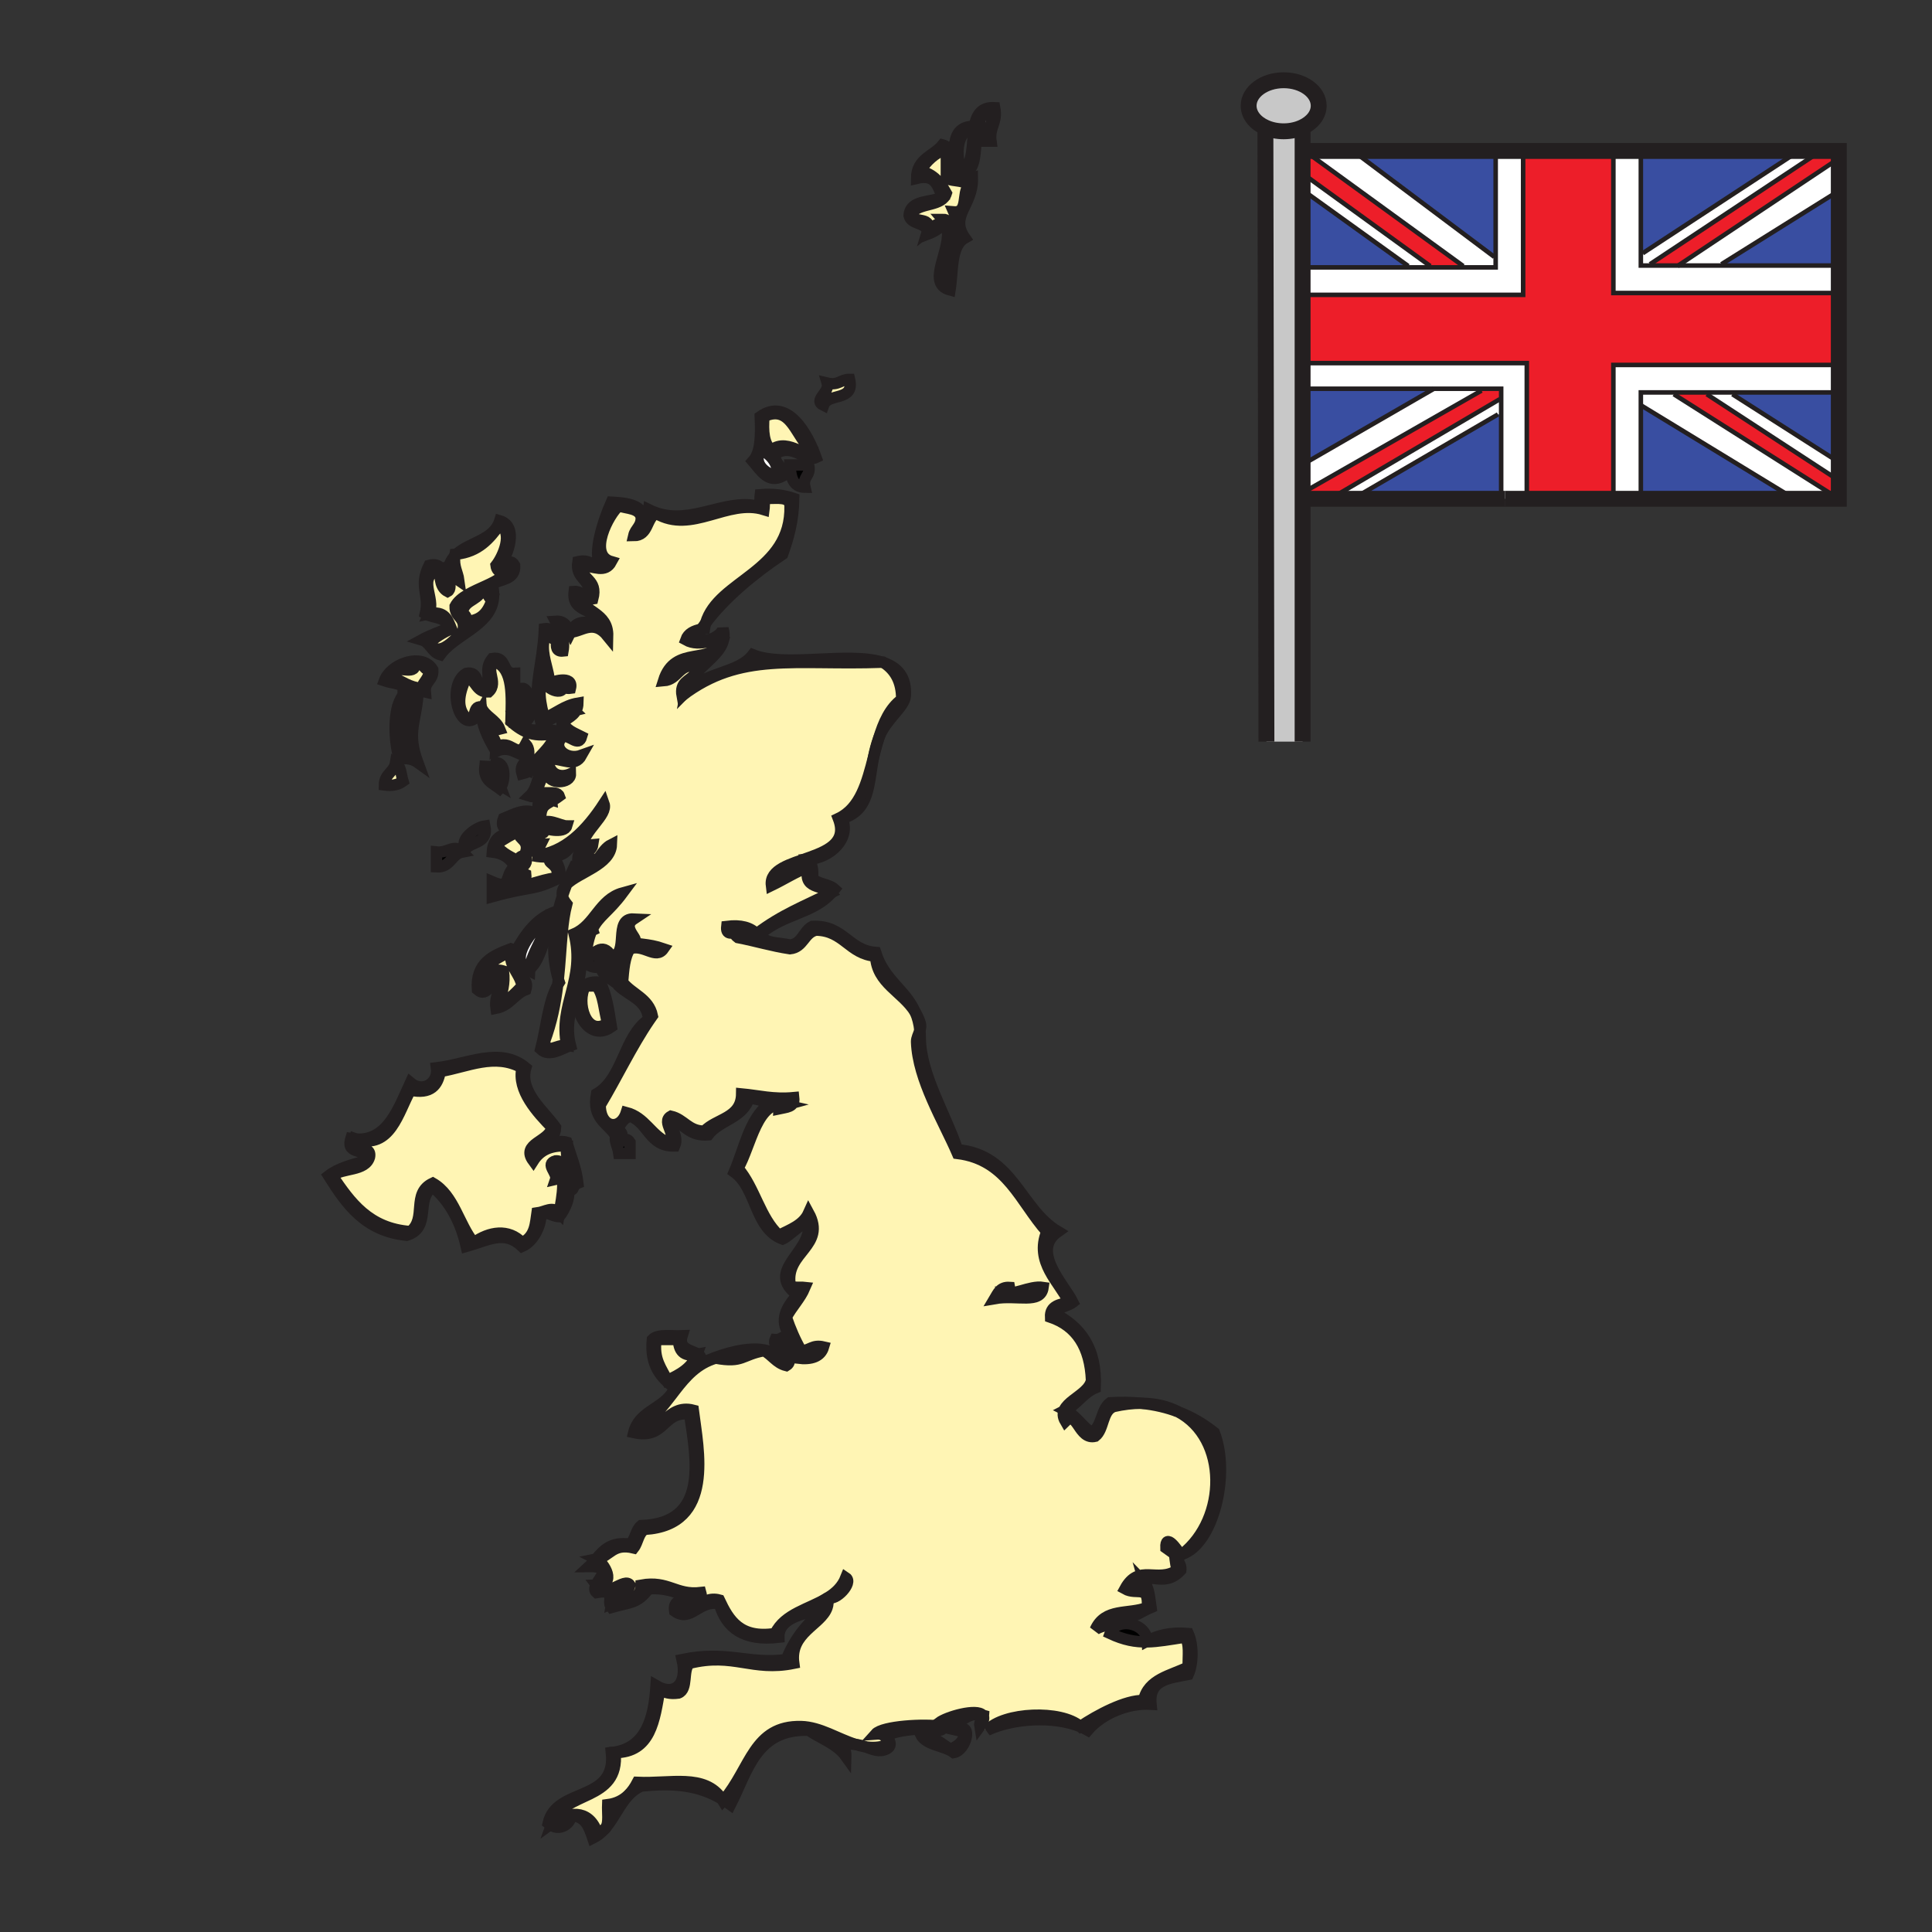 <?xml version="1.0" encoding="iso-8859-1"?>
<!-- Generator: Adobe Illustrator 12.0.1, SVG Export Plug-In . SVG Version: 6.00 Build 51448)  -->
<!DOCTYPE svg PUBLIC "-//W3C//DTD SVG 1.1//EN" "http://www.w3.org/Graphics/SVG/1.1/DTD/svg11.dtd">
<svg  version="1.1" id="Layer_1" xmlns="http://www.w3.org/2000/svg" xmlns:xlink="http://www.w3.org/1999/xlink" width="850.89" height="850.89"
	 viewBox="0 0 850.89 850.89" style="overflow:visible;enable-background:new 0 0 850.89 850.89;" xml:space="preserve">
<rect x="0" y="0" width="850.89" height="850.89" fill="#333333" stroke="none"/>
<g>
	<g>
		<g id="XMLID_1_">
			<g>
				<path style="fill:#FFF5B4;" d="M211.9,434.24c-2.68-9.83,12.67-14.29,13.56-15.91l1.54,0.88c-0.67,1.18-1.32,2.37-1.98,3.55
					c0.95,4.51,4.08,6.851,4.91,11.48c-2.1,2.37-8.39,8.939-9.83,6.55c0.99-3.92,2.36-7.48,1.64-13.11
					C213.83,425.24,218.34,435.2,211.9,434.24z"/>
				<path style="fill:#FFF5B4;" d="M249.6,460.46c-5-0.64-8.34,4.31-9.83-1.64c3.22-8.54,4.84-16.98,5.83-24.99
					c0.23-0.42,0.47-0.83,0.72-1.23c-0.15-0.449-0.29-0.899-0.43-1.359c0.78-7.23,1.11-14.1,1.69-20.34l5.3,0.39
					C257.94,431.82,245.84,442.3,249.6,460.46z"/>
				<path style="fill:#FFF5B4;" d="M231.57,385.06c-3.05-1.56-5.47,4.91-6.55,0c0.91-4,8.34-1.49,6.55-8.19c-0.1,0-0.19,0-0.28,0
					l0.28-1.64c1.34-0.1,2.56-0.32,3.59-0.72l0.2,2.32c-0.17,0.02-0.34,0.03-0.51,0.04c5.15,1.12,6.7-0.19,8.2,1.64
					c-3.95,0.98,4.87,2.53,1.64,8.19c-7.46,0.71-12.21,4.42-21.31,3.28C226.23,388.47,232.17,390.04,231.57,385.06z"/>
				<path style="fill:#FFF5B4;" d="M229.93,380.15c-4.11-2.45-9.02-4.09-11.47-8.2c3.48-2.53,7.3-4.71,11.47-6.55
					c-4.15,4,3.46,3.49,1.64,9.83l-0.28,1.64C228.49,376.87,228.16,378.19,229.93,380.15z"/>
				<path style="fill:#FFF5B4;" d="M408.59,101.51c2.15-7.06-7.8-2.03-6.56-8.2c3.57-4.08,12.93-2.37,14.75-8.19
					c-2.55-4.54-5.66-8.54-11.47-9.83c2.68-4.43,6.41-7.8,11.47-9.84c0,4.37,0,8.74,0,13.11c1.55,0.81,3.8,0.91,5.8,1.26
					c1.73,0.29,3.27,0.77,4.04,2.02c-3.1,2.91-0.01,12.01-6.56,11.47c4.61,10.38-1.94,21.01-4.87,32.65
					c-0.02-0.01-0.04-0.03-0.04-0.04c-0.02-8.02,8.05-29.42,0-29.33c0.6,0.7,1.06,1.45,1.4,2.25l-1.89,0.02
					C414.66,98.01,412.54,98.34,408.59,101.51z"/>
				<path style="fill:#FFF5B4;" d="M459.4,567c-5.96-0.96-14.131,4.32-16.391,1.64c1-0.1,1.94-0.25,1.641-1.64
					c-4.101-0.28-5.131,2.52-6.561,4.92C447.97,570.19,458.35,574.53,459.4,567z M238.13,363.76c1.38,1.53,10.45,3.5,11.47,0
					C246.67,363.76,240.07,359.34,238.13,363.76z M238.13,371.95c-4.1,0.28-5.13-2.52-6.56-4.92c2.38-0.89,8.47,1.92,8.2-1.63
					c-2.48-4.08-14.12,1-16.39-3.28c3.17-3.71,9.98-3.77,14.75-1.64c0.07-6.79,2.84-5.88,8.19-9.84c-1.13-3.23-9.14,0.41-9.83-3.27
					c1.65-2.18,1.55-6.1,4.92-6.56c-0.15,4.59,9.98,4.59,9.83,0c-4.66,2.02-9.73,0.22-9.83-6.56c6.52-0.43,11.54,4.13,14.75-1.63
					c-7.05,2.56-13.48-3.86-8.2-8.2c2.92-0.98,6.81,4.8,8.2,0c-3.26-1.66-7-2.83-8.2-6.56c2.81-2.1,6.45-3.39,6.56-8.19
					c-6.08,1.02-9.6,4.6-14.75,6.55c-1.23-4.14-4.41-16.6,1.64-18.02c-4.76,2.89,5.05,8.77,6.55,4.91c-0.91,0.01-1.86-1.33,0-1.64
					c0.37,1.28,1.38,1.91,3.28,1.64c1.51-6.03-8.64-2.98-9.83-1.64c0.52-0.69,0.55-1.85,0.32-3.32c-0.59-3.93-2.98-10.03-2.33-14.97
					c0.22-1.74,0.82-3.34,2.01-4.65c0.5-0.03,0.82-0.21,0.95-0.46l1.67,0.1c-1.03,1.64-2.05,2.85,0.66,3.64
					c3.17-4.94-2.87,5.61,3.27,4.91c0.95-5.32-1.11-7.62-1.64-11.47c1.55,2.41,3.17,3.17,4.85,3.17h0.01
					c0.02,0.04,0.04,0.07,0.06,0.11c0.02-0.04,0.04-0.08,0.06-0.12c4.74-0.1,10.07-5.99,16.33,1.76
					c0.27-10.65-10.57-10.2-13.11-18.03c2.21,0.51,3.13,2.33,6.56,1.64c2.35-8.91-5.15-7.97-4.92-14.76
					c5.49,0.4,10.33,3.53,13.11-1.64c-10.61-3-1.12-21.02,3.28-24.58c3.64,1.27,8.89,0.95,9.83,4.92c0.26,4.07-2.57,5.07-3.28,8.19
					c6.57,0.01,5.44-7.68,9.84-9.83c15.77,9.32,31.4-6.66,47.53-1.64c0.26-1.93-0.28-4.65,1.64-4.92c4.35,0.03,9.65-0.91,9.83,3.28
					c0.71,29.17-31.77,32.7-37.15,51.61c-0.67,0.9-1.3,1.8-1.9,2.7c-3.22,0.63-5.85,1.85-6.84,4.7c6.38,3.59,13.99-1.29,16.39,0
					c-4.89,11.91-21.14,1.68-26.22,18.02c6.59-0.51,6.49-7.71,14.75-6.55c0.08,1.84-0.46,3.06-1.26,4.01c-2.2,2.6-6.39,3.2-5.3,9.1
					c25.76-19.58,49.46-13.3,88.19-14.74c0.22,0.07,0.44,0.14,0.66,0.22c4.82,3.19,7.9,8.11,7.86,16.16
					c-5.25,3.89-8.05,10.23-10.16,17.25c-1,2.67-1.68,5.38-2.2,8.05v0.01c-2.92,11.3-5.84,22.59-15.51,27.14
					c7.74,20.22-31.27,15.37-29.5,29.5c5.52-2.67,10.48-5.91,16.39-8.19c-3.16,10.26,6.49,7.71,9.83,11.47
					c-11.35,5.74-21.44,9.42-32.78,18.03c-2.65-2.81-6.85-4.07-13.11-3.28c-0.9,7.87,10.99-3.57,11.47,4.92
					c-1.88-0.51-10.82-3.21-6.55,0c7.8,1.49,14.87,3.71,22.94,4.91c5.96-0.59,6.09-7.02,11.48-8.19
					c12.36,0.21,14.56,10.57,26.22,11.47c0.54,12.01,11.85,15.55,17.48,24.71c0.98,2.3,1.7,4.91,2.01,8.01
					c-0.55,1.72-1.51,3.4-1.46,4.98c0.56,16.67,11.89,34.92,18.03,49.17c21.89,2.7,27.71,21.47,39.34,34.42
					c-5.48,13.52,5.55,22.189,9.83,31.14c-3.99,0.931-8.43,1.41-8.19,6.561c11.4,3.89,17.45,13.149,18.03,27.859
					c-1.46,7.33-16.26,9.92-11.479,18.03c5.289-5.18,5.789,8.34,13.119,6.56c3.98-3.119,2.95-11.25,8.19-13.109
					c4.31-0.97,8.3-1.431,11.97-1.431c0.01,0,0.03,0,0.04,0c6.08,0.61,11.47,1.91,16.311,3.75c0.01,0.011,0.01,0.011,0.01,0.011
					c22.06,11.6,21.72,47.12,1.83,62.72c-0.271,0.09-0.54,0.17-0.82,0.24c-1.37-2.221-6.67-9.86-6.39-3.01
					c5.47,3.96,2.96,1.159,4.92,9.829c-8.83,5.811-16.82-3.1-22.95,8.2c5.39,3.03,10.59-2.24,9.83,8.2
					c-8.37,3.26-18.61,0-22.94,9.83c3.24-2.7,15.48-2.81,8.19-6.56c2.25,0.56,3.979,0.819,5.4,0.85l-0.051,2.979
					c-3.05,0-5.93,1.36-6.989,4.37c6.18,2.88,11.1,3.79,16.39,3.681c4.76-0.091,9.83-1.011,16.39-2.04
					c2.54,2.38,1.45,8.39,1.641,13.109c-7.66,3.811-17.681,5.271-19.67,14.75c-7.811-0.26-20.25,6.351-27.86,11.471
					c-8.43-7.45-33.71-6.351-40.98,1.64l-3.27-1.64c1.5-2.03,1.91-3.471,1.57-4.44c0.029-0.14,0.05-0.3,0.06-0.47
					c-0.14-0.04-0.27-0.07-0.4-0.101c-2.56-3.04-15.689,0.67-19.26,3.37c0.55,0.41,1.07,0.74,1.56,0.99l-0.31,0.58
					c-7.47-1.2-25.99-0.17-29.12,3.35c3.58-0.29,5.22,1.34,4.92,4.92c-3.27,1.11-6.42,1.21-9.5,0.721c0-0.011-0.01-0.011-0.02-0.011
					c-1.29-0.439-2.69-0.84-4.29-1.04c-7.94-2.479-15.57-7.659-23.89-7.869c-20.92-0.53-22.1,18.199-34.11,32.42
					c-0.3-0.181-0.59-0.36-0.89-0.54c-7.54-11.24-22.57-6.61-37.12-7.29c-1.11,2.12-2.41,4.04-4.06,5.62
					c-2.25,2.17-5.14,3.699-9.05,4.21c-0.14,3.42,0.59,7.72-0.71,10c-0.28,0.34-0.57,0.67-0.87,0.989
					c-0.74,0.53-1.81,0.74-3.34,0.49c-3.78-9.5-12.56-8.5-19.66-3.28c5.1-14.569,29.89-9.439,27.86-31.14
					c15.76-0.08,17.34-14.35,19.67-27.87c1.9,1.38,4.39,2.17,8.19,1.641c4.4-1.61,1.71-10.311,4.92-13.11
					c19.43-4.82,27.53,3.76,45.89,0c-1.88-13.53,12.04-16.87,14.67-24.521c0.03-0.02,0.05-0.039,0.08-0.06
					c-0.02,0.01-0.05,0.03-0.07,0.04c0.44-1.28,0.56-2.68,0.24-4.27c0.12-0.07,0.23-0.141,0.34-0.211
					c3.05,1.86,11.05-6.46,7.69-8.68c-1.54,3.91-4.35,6.57-7.69,8.68c-0.19-0.119-0.36-0.279-0.51-0.479
					c0.06,0.24,0.12,0.47,0.17,0.69c-8.01,4.92-18.93,6.949-23.11,15.699c-15.46,2.351-20.4-5.83-24.59-14.75
					c-8.43-2.35-12.32,8.34-18.03,3.28c1.52-3.95,11.92,0.99,9.84-6.56c-11.11,1.27-14.24-5.431-26.23-3.28
					c0.05,7.149-8.08,6.12-13.11,8.2c0.73-4.73,7.05-3.88,8.2-8.2c-2.47-3.73-10.08,6.3-14.76,0c9.17-0.23,3.38-9.75,0-11.47
					c5.95-1.16,7.02-7.19,16.39-4.92c1.92-2.45,2.04-6.7,4.92-8.19c31-1.91,23.51-35.14,21.31-52.45
					c-11.9-3.12-14.07,12.101-22.95,6.55c5.59-3.229,9.46-8.189,13.29-13.189c4.61-6.03,9.17-12.11,16.63-15.28
					c0.91-0.39,1.86-0.729,2.86-1.03c12.07,2.221,11.38-1.47,21.31-3.279c3.6,1.859,5.45,5.479,9.84,6.56c4.75-2.9-5.7-8.14,0-11.47
					c1.83,2.53,5.32,3.41,4.91,8.189c6.24,0.78,10.23-0.699,11.48-4.92c-5.01-1.18-5.98,1.681-9.84,1.641
					c-2.61-4.49-4.75-9.45-6.55-14.75c2.43-4.66,6.08-8.12,8.19-13.11c-2.45-0.28-6.05,0.58-6.56-1.64
					c-1.97-14.011,16.08-16.681,8.2-31.141c-2.36,5.28-8.03,7.271-13.11,9.83c-8.3-7.55-10.65-21.04-18.03-29.5
					c5.71-9.6,8.4-30.91,21.31-27.87c-1.28,0.37-3.24,0.051-3.28,1.641c3.13-0.69,7.05-0.59,6.55-4.91
					c-9.05,0.85-15.45-0.94-22.94-1.641c-0.13,10.801-11.09,10.771-16.39,16.391c-7.15,0.04-8.98-5.23-14.75-6.561
					c-4.64,2.58,3.7,8.78-1.64,11.48c-7.19-3.2-9.79-10.98-18.03-13.12c-2.6,8.22-11.5,6.87-11.48-3.28
					c7.38-12.319,13.67-25.729,21.65-37.449c0.42-0.631,0.86-1.261,1.3-1.881c-1.58-7.71-9.05-9.529-13.11-14.75
					c0.48-5.529,0.82-11.2,3.28-14.76c6.13-2.17,11.33,4.89,14.75,0c-7.16-2.45-11.19-1.68-16.39-3.27
					c10.41,1.59-3.65-5.25,3.27-9.84c-9.2-0.46-1.68,15.81-9.83,16.39c-4.17-6.73-7.71-0.69-11.47,1.64
					c0.62-6.05,1.53-9.95,2.79-12.86c0.16-0.09,0.32-0.17,0.49-0.25c-0.05-0.16-0.11-0.3-0.17-0.42c2.75-5.77,7.05-7.58,13.28-15.97
					c-10.28,2.84-12.1,14.13-21.31,18.03l-5.3-0.39c0.44-4.61,1.01-8.88,2.02-12.72c-1.04-1.3-1.64-2.48-1.88-3.57
					c0.57-1.74,1.19-3.47,1.86-5.18c5.29-5.28,19.36-8.57,19.69-17.48c-4.57,2.33-5.44,8.35-10.88,9.8l-0.44-1.86
					c0.78-0.17,1.37-0.54,1.49-1.38c-1.1,0-2.19,0-3.28,0c0.48-3.34,4.43-3.22,4.92-6.56c-2.06,0.14-3.67,0.72-4.78,1.8l-0.14-0.16
					c0.81-7.97,11.65-14.52,9.83-19.67c-7.44,11.39-17.14,21.86-30.63,22.91l-0.2-2.32C236.49,374,237.52,373.19,238.13,371.95z"/>
				<polygon style="fill:#ED1E29;" points="809.84,69.81 739.12,116.95 726.69,116.95 726.69,116.37 800.9,67.16 800.9,66.49 
					809.84,66.49 				"/>
				<polygon style="fill:#394EA1;" points="809.84,84.1 809.84,116.95 758.15,116.95 758.15,116.37 809.77,84.1 				"/>
				<polygon style="fill:#FFFFFF;" points="722.66,218.8 722.66,219.68 710.56,219.68 710.56,217.99 710.56,160.73 809.77,160.73 
					809.84,160.73 809.84,172.83 809.77,172.83 762.99,172.83 751.7,172.83 737.18,172.83 722.66,172.83 722.66,178.47 				"/>
				<polygon style="fill:#394EA1;" points="809.84,172.83 809.84,203.48 809.77,203.48 762.99,173.63 762.99,172.83 809.77,172.83 
									"/>
				<polygon style="fill:#FFFFFF;" points="762.99,173.63 809.77,203.48 809.84,203.48 809.84,211.54 809.77,211.54 751.7,173.63 
					751.7,172.83 762.99,172.83 				"/>
				<polygon style="fill:#ED1E29;" points="751.7,173.63 809.77,211.54 809.84,211.54 809.84,219.68 737.18,173.63 737.18,172.83 
					751.7,172.83 				"/>
				<polygon style="fill:#394EA1;" points="791.22,66.49 791.22,67.16 723.47,111.53 722.66,111.53 722.66,66.49 				"/>
				<polygon style="fill:#394EA1;" points="788.8,218.8 788.8,219.68 722.66,219.68 722.66,218.8 722.66,178.47 				"/>
				<polygon style="fill:#FFFFFF;" points="758.15,116.37 758.15,116.95 739.12,116.95 809.84,69.81 809.84,84.1 809.77,84.1 				
					"/>
				<polygon style="fill:#FFFFFF;" points="739.12,116.95 758.15,116.95 809.84,116.95 809.84,129.05 710.56,129.05 710.56,66.49 
					722.66,66.49 722.66,111.53 722.66,116.95 726.69,116.95 				"/>
				<polygon style="fill:#FFFFFF;" points="737.18,172.83 737.18,173.63 809.84,219.68 788.8,219.68 788.8,218.8 722.66,178.47 
					722.66,172.83 				"/>
				<polygon style="fill:#FFFFFF;" points="800.9,67.16 726.69,116.37 726.69,116.95 722.66,116.95 722.66,111.53 723.47,111.53 
					791.22,67.16 791.22,66.49 800.9,66.49 				"/>
				<polygon style="fill:#ED1E29;" points="710.56,217.99 710.56,219.68 672.43,219.68 672.43,219.61 672.43,159.92 573.69,159.92 
					573.69,129.86 670.82,129.86 670.82,66.49 710.56,66.49 710.56,129.05 809.84,129.05 809.84,160.73 809.77,160.73 
					710.56,160.73 				"/>
				<polygon style="fill:#FFFFFF;" points="672.43,219.61 672.43,219.68 662.9,219.68 661.14,219.68 661.14,218.8 661.14,182.5 
					661.14,175.77 661.14,171.21 652.49,171.21 631.52,171.21 573.69,171.21 573.69,159.92 672.43,159.92 				"/>
				<polygon style="fill:#FFFFFF;" points="670.82,66.49 670.82,129.86 573.69,129.86 573.69,117.76 620.22,117.76 629.9,117.76 
					644.42,117.76 658.72,117.76 658.72,113.14 658.72,66.49 				"/>
				<polygon style="fill:#394EA1;" points="661.14,218.8 661.14,219.68 596.03,219.68 596.03,219.61 659.75,182.5 661.14,182.5 				
					"/>
				<polygon style="fill:#394EA1;" points="658.72,66.49 658.72,113.14 658.13,113.14 596.83,67.16 596.83,66.49 				"/>
				<polygon style="fill:#394EA1;" points="631.52,171.21 574.25,204.28 573.69,204.28 573.69,171.21 				"/>
				<polygon style="fill:#FFFFFF;" points="658.72,113.14 658.72,117.76 644.42,117.76 644.42,117.17 574.68,66.49 596.83,66.49 
					596.83,67.16 658.13,113.14 				"/>
				<polygon style="fill:#FFFFFF;" points="661.14,175.77 661.14,182.5 659.75,182.5 596.03,219.61 596.03,219.68 588.77,219.68 
					588.77,217.99 660.6,175.77 				"/>
				<polygon style="fill:#ED1E29;" points="573.69,217.05 652.49,172.02 652.49,171.21 661.14,171.21 661.14,175.77 660.6,175.77 
					588.77,217.99 588.77,219.68 576.09,219.68 573.69,219.68 				"/>
				<polygon style="fill:#ED1E29;" points="574.68,66.49 644.42,117.17 644.42,117.76 629.9,117.76 629.9,117.17 574.25,76.84 
					573.69,76.84 573.69,66.49 				"/>
				<polygon style="fill:#FFFFFF;" points="574.25,76.84 629.9,117.17 629.9,117.76 620.22,117.76 620.22,117.17 574.25,84.1 
					573.69,84.1 573.69,76.84 				"/>
				<polygon style="fill:#394EA1;" points="574.25,84.1 620.22,117.17 620.22,117.76 573.69,117.76 573.69,84.1 				"/>
				<polygon style="fill:#FFFFFF;" points="652.49,172.02 573.69,217.05 573.69,204.28 574.25,204.28 631.52,171.21 652.49,171.21 
									"/>
				<path style="fill:#C8C8C8;" d="M573.69,219.68v106.95H557.76l-0.45-270.45c2.341,1.05,5.091,1.65,8.04,1.65
					c3.07,0,5.94-0.66,8.341-1.79v10.45v10.35v7.26v33.66v12.1v30.06v11.29v33.07v12.77V219.68z"/>
				<path style="fill:#C8C8C8;" d="M557.31,56.18c-4.43-1.97-7.39-5.53-7.39-9.6c0-6.21,6.91-11.24,15.43-11.24
					c8.521,0,15.431,5.03,15.431,11.24c0,3.97-2.83,7.46-7.09,9.46c-2.4,1.13-5.271,1.79-8.341,1.79
					C562.4,57.83,559.65,57.23,557.31,56.18z"/>
				<path d="M534.79,630.92c7.16,18.48-0.49,49.04-14.09,53.58c19.89-15.6,20.229-51.12-1.83-62.72
					C524.92,624.08,530.13,627.23,534.79,630.92z"/>
				<path d="M520.7,684.5c-0.21,0.17-0.44,0.34-0.66,0.51c-0.05-0.08-0.1-0.17-0.16-0.27C520.16,684.67,520.43,684.59,520.7,684.5z"
					/>
				<path d="M505.29,722.71v0.4c-5.29,0.109-10.21-0.801-16.39-3.681c1.06-3.01,3.939-4.37,6.989-4.37
					C500.28,715.06,505.03,717.88,505.29,722.71z"/>
				<path d="M518.86,621.77c-4.841-1.84-10.23-3.14-16.311-3.75C508.93,618.03,514.36,619.4,518.86,621.77z"/>
				<path d="M482.35,717.79c4.33-9.83,14.57-6.57,22.94-9.83c0.76-10.44-4.44-5.17-9.83-8.2c6.13-11.3,14.12-2.39,22.95-8.2
					c-1.96-8.67,0.55-5.869-4.92-9.829c-0.28-6.851,5.02,0.789,6.39,3.01c-0.479,0.13-0.97,0.21-1.47,0.27
					c-0.21,2.94,2,3.46,1.63,6.55c-7.97,8.66-14.67-1.06-22.94,6.561c0.44,3.86,7.25,1,6.551-1.64
					c2.439,2.479,2.64,7.199,3.279,11.479c-5.069,2.15-6.66,4.19-10.989,4.12c-1.421-0.03-3.15-0.29-5.4-0.85
					C497.83,714.98,485.59,715.09,482.35,717.79z"/>
				<path d="M506.93,750.57c-9.939-0.61-21.42,3.979-27.859,11.47c-1.03-0.59-2.141-1.11-3.301-1.59l0.021-0.05
					c7.61-5.12,20.05-11.73,27.86-11.471c1.989-9.479,12.01-10.939,19.67-14.75c-0.19-4.72,0.899-10.729-1.641-13.109
					c-6.56,1.029-11.63,1.949-16.39,2.04v-0.4c4.62-2.479,10.25-3.96,18.03-3.28c2.21,4.95,2.21,13.08,0,18.03
					C515.14,739.11,505.81,739.61,506.93,750.57z"/>
				<path d="M475.77,760.45c-11.939-4.86-29.81-3.66-40.96,1.59c7.271-7.99,32.551-9.09,40.98-1.64L475.77,760.45z"/>
				<path style="fill:#FFFFFF;" d="M459.4,567c-1.051,7.53-11.431,3.19-21.311,4.92c1.43-2.4,2.46-5.2,6.561-4.92
					c0.3,1.39-0.641,1.54-1.641,1.64C445.27,571.32,453.44,566.04,459.4,567z"/>
				<path d="M433.11,755.96c-0.07-0.21-0.181-0.4-0.341-0.57c0.131,0.03,0.261,0.061,0.4,0.101
					C433.16,755.66,433.14,755.82,433.11,755.96z"/>
				<path style="fill:#FFFFFF;" d="M431.54,60.53c0.01-4.35-0.62-9.36,1.63-11.47C439.66,48.52,435.83,61.41,431.54,60.53z"/>
				<path d="M433.11,755.96c0.34,0.97-0.07,2.41-1.57,4.44C431.11,757.97,432.77,757.63,433.11,755.96z"/>
				<path style="fill:#FFF5B4;" d="M433.17,49.06c-2.25,2.11-1.62,7.12-1.63,11.47C435.83,61.41,439.66,48.52,433.17,49.06z
					 M421.7,76.92c-1.22-8.48-4.07-20.76,6.56-21.3c-6.7,2.87-7.66,11.62-4.92,19.67c5.73-2.71,4.54-12.33,5.78-19.52
					c0.85-4.93,2.84-8.71,8.97-8.35c1.29,6.75-2.51,8.41-1.64,14.75c-2.181,0-4.37,0-6.55,0C429.24,69.17,429.52,77.09,421.7,76.92z
					"/>
				<path d="M415.19,125.96c2.93-11.64,9.48-22.27,4.87-32.65c6.55,0.54,3.46-8.56,6.56-11.47c-0.77-1.25-2.31-1.73-4.04-2.02
					l0.06-0.35c1.33,0.24,3.13,0.01,5.62-0.91c0.25,12.05-10.12,16.43-3.28,26.23c-6.3,3.53-5.2,14.47-6.56,22.94
					C416.96,127.34,415.91,126.73,415.19,125.96z"/>
				<path d="M432.77,755.39c-9.06-2.26-10.919,7.931-17.7,4.36c-0.49-0.25-1.01-0.58-1.56-0.99
					C417.08,756.06,430.21,752.35,432.77,755.39z"/>
				<path d="M420.06,771.88c-4.39-3.26-12.25-3.05-14.75-8.2c5.79,0.771,8.97,4.141,13.11,6.561c3.91-0.69,9.521-6.82,3.28-8.2
					C428.5,758.07,425.72,770.9,420.06,771.88z"/>
				<path d="M415.15,125.92c-4.97-5.36,4.96-18.69,1.4-27.08c-0.34-0.8-0.8-1.55-1.4-2.25C423.2,96.5,415.13,117.9,415.15,125.92z"
					/>
				<path d="M415.19,125.96c-0.02,0.05-0.03,0.09-0.04,0.14c0-0.06,0-0.12,0-0.18C415.15,125.93,415.17,125.95,415.19,125.96z"/>
				<path d="M408.59,103.15c0.02-0.61-0.04-1.13-0.18-1.58l0.18-0.06c3.95-3.17,6.07-3.5,6.07-2.65
					C414.66,99.68,412.72,101.59,408.59,103.15z"/>
				<path d="M405.31,450.63c0.33,1.07,0.15,2.15-0.18,3.21c-0.31-3.1-1.03-5.71-2.01-8.01
					C404.02,447.27,404.77,448.85,405.31,450.63z"/>
				<path d="M405.31,457.18c0.14,16.021,11.44,34.08,16.39,49.17c24.6,2.17,27.479,26.07,44.26,36.061
					c-12.2,8.55,2.7,23.28,6.55,31.14c-2.45,1.92-6.7,2.04-8.189,4.92c11.27,5.67,18.819,15.061,18.029,32.78
					c-5.38,2.28-8.029,7.27-13.119,9.84c4.699,2.4,7.229,6.98,11.479,9.83c4.75-2.34,4.06-10.14,8.19-13.11
					c4.899-0.3,9.42-0.21,13.609,0.21c-3.67,0-7.66,0.461-11.97,1.431c-5.24,1.859-4.21,9.99-8.19,13.109
					c-7.33,1.78-7.83-11.739-13.119-6.56c-4.78-8.11,10.02-10.7,11.479-18.03c-0.58-14.71-6.63-23.97-18.03-27.859
					c-0.239-5.15,4.2-5.63,8.19-6.561c-4.28-8.95-15.311-17.62-9.83-31.14c-11.63-12.95-17.45-31.72-39.34-34.42
					c-6.14-14.25-17.47-32.5-18.03-49.17c-0.05-1.58,0.91-3.261,1.46-4.98C405.24,454.89,405.3,456,405.31,457.18z"/>
				<path d="M416.78,85.12c-1.82,5.82-11.18,4.11-14.75,8.19c-1.24,6.17,8.71,1.14,6.56,8.2l-0.18,0.06
					c-1.13-3.75-7.14-2.62-8.02-6.62c0.44-7.21,9.73-5.57,14.76-8.19c-2.23-4.33-2.8-10.32-11.48-8.2
					c0.02-8.72,7.6-9.88,11.48-14.75c6.17,1.55,0.98,14.45,7.49,15.66l-0.06,0.35c-2-0.35-4.25-0.45-5.8-1.26c0-4.37,0-8.74,0-13.11
					c-5.06,2.04-8.79,5.41-11.47,9.84C411.12,76.58,414.23,80.58,416.78,85.12z"/>
				<path d="M397.12,308.03c0.04-8.05-3.04-12.97-7.86-16.16c6.13,2.12,9.95,6.36,9.49,14.52c-0.27,4.97-8.35,10.21-11.47,18.03
					c-0.11,0.29-0.22,0.57-0.32,0.86C389.07,318.26,391.87,311.92,397.12,308.03z"/>
				<path d="M390.56,770.24c-3.44,1.67-6.07,0.25-9.5-0.92c3.08,0.489,6.23,0.39,9.5-0.721c0.3-3.58-1.34-5.21-4.92-4.92
					c3.13-3.52,21.65-4.55,29.12-3.35c0.14,0.03,0.27,0.05,0.39,0.07c0.3,1.399-0.64,1.55-1.64,1.64c-1.32,0.87-2.66,1.71-4.92,1.64
					c0.04-1.59,2-1.27,3.28-1.64c-2.1-1.45-15.46-0.23-19.67,1.64C388.76,764.14,394.57,768.06,390.56,770.24z"/>
				<path d="M389.26,291.87c-0.22-0.08-0.44-0.15-0.66-0.22c0.1,0,0.21-0.01,0.32-0.01C389.03,291.71,389.15,291.79,389.26,291.87z"
					/>
				<path d="M386.96,325.28c-0.8,2.62-1.5,5.33-2.2,8.05C385.28,330.66,385.96,327.95,386.96,325.28z"/>
				<path d="M381.04,769.31c-1.44-0.22-2.87-0.59-4.29-1.04C378.35,768.47,379.75,768.87,381.04,769.31z"/>
				<path d="M372.53,694.84c3.36,2.22-4.64,10.54-7.69,8.68C368.18,701.41,370.99,698.75,372.53,694.84z"/>
				<path d="M364.84,703.52c-0.11,0.07-0.22,0.141-0.34,0.211c-0.05-0.221-0.11-0.45-0.17-0.69
					C364.48,703.24,364.65,703.4,364.84,703.52z"/>
				<path style="fill:#FFF5B4;" d="M374.17,167.07c2.32,9.97-9.54,5.76-11.47,11.47c-4.78-2.29,2.9-5.64,1.63-9.83
					C369.34,169.9,370.31,167.03,374.17,167.07z"/>
				<path d="M364.33,707.96c-0.03,0.021-0.05,0.04-0.08,0.06c0,0,0.01-0.01,0.01-0.02C364.28,707.99,364.31,707.97,364.33,707.96z"
					/>
				<path d="M354.5,214.6c-5.4-0.05-6.26-4.66-6.56-9.83c2.74,0,5.47,0,8.2,0C357.33,209.78,353.31,209.59,354.5,214.6z"/>
				<path d="M356.14,381.79c-5.91,2.28-10.87,5.52-16.39,8.19c-1.77-14.13,37.24-9.28,29.5-29.5c9.67-4.55,12.59-15.84,15.51-27.14
					c-2.4,12.23-1.63,23.63-13.87,27.14c3.91,8.8-5.22,17.35-14.75,18.03c1.37,1.9,2.16,4.39,1.64,8.19
					c2.19,2.73,7.29,2.55,9.83,4.92c-0.48,0.62-0.98,1.21-1.51,1.76l-0.13-0.12C362.63,389.5,352.98,392.05,356.14,381.79z"/>
				<path style="fill:#FFF5B4;" d="M336.47,183.46c12.45-5.83,14.13,10.18,21.31,14.75c-0.98,5.8-10.32-6.11-18.03,0
					C336.38,195.57,335.95,190,336.47,183.46z"/>
				<path style="fill:#FFFFFF;" d="M334.83,198.21c4.66,1.24,9.36,7.86,6.56,11.48C336.07,207.85,331.86,203.93,334.83,198.21z"/>
				<path style="fill:#FFF5B4;" d="M357.78,198.21c-7.18-4.57-8.86-20.58-21.31-14.75c-0.52,6.54-0.09,12.11,3.28,14.75
					C347.46,192.1,356.8,204.01,357.78,198.21z M341.39,209.69c2.8-3.62-1.9-10.24-6.56-11.48
					C331.86,203.93,336.07,207.85,341.39,209.69z M344.67,209.69c-6.34,3.42-9.63-2.57-13.12-6.56c3.65-4,3.6-11.7,3.28-19.67
					c12.11-8.53,21,7.85,24.59,18.03c-4.91,2.38-9.54-6.52-18.03-1.64C340.96,204.65,345.09,204.89,344.67,209.69z"/>
				<path d="M320.08,408.01c6.26-0.79,10.46,0.47,13.11,3.28c11.34-8.61,21.43-12.29,32.78-18.03l0.13,0.12
					c-8.43,9.1-20.46,8.85-31.27,17.91c1.55,4.46,8.27,3.75,13.11,4.92c5.46-0.56,5.82-6.21,9.84-8.2
					c13.79-0.68,15.71,10.52,27.86,11.47c3.85,12.33,13.21,16.36,17.48,26.35c-5.63-9.16-16.94-12.7-17.48-24.71
					c-11.66-0.9-13.86-11.26-26.22-11.47c-5.39,1.17-5.52,7.6-11.48,8.19c-8.07-1.2-15.14-3.42-22.94-4.91
					c-4.27-3.21,4.67-0.51,6.55,0C331.07,404.44,319.18,415.88,320.08,408.01z"/>
				<path d="M321.72,794.82c-0.99-0.721-1.98-1.38-2.97-2c12.01-14.221,13.19-32.95,34.11-32.42c8.32,0.21,15.95,5.39,23.89,7.869
					c-1.7-0.199-3.62-0.159-5.86,0.33c0.87,1.32,1.71,2.66,1.64,4.92c-3.86-5.43-10.84-7.729-16.39-11.479
					C333,761.31,329.29,780,321.72,794.82z"/>
				<path d="M317.86,792.28c0.3,0.18,0.59,0.359,0.89,0.54c-0.1,0.12-0.2,0.25-0.31,0.37C318.25,792.88,318.06,792.57,317.86,792.28
					z"/>
				<path d="M315.16,598.14c-1,0.301-1.95,0.641-2.86,1.03l-0.1-0.229c7.18-3,17.23-5.801,24.34-4.4l-0.07,0.32
					C326.54,596.67,327.23,600.36,315.16,598.14z"/>
				<path d="M310.79,274.41c-0.23,0.8-0.41,1.62-0.54,2.48c-0.46,0.07-0.92,0.14-1.36,0.22
					C309.49,276.21,310.12,275.31,310.79,274.41z"/>
				<path d="M306.97,293.28c-8.26-1.16-8.16,6.04-14.75,6.55c5.08-16.34,21.33-6.11,26.22-18.02l0.2,0.04
					c-1.35,5.91-8.31,10.06-12.84,15.51l-0.09-0.07C306.51,296.34,307.05,295.12,306.97,293.28z"/>
				<path d="M318.44,281.81c-2.4-1.29-10.01,3.59-16.39,0c0.99-2.85,3.62-4.07,6.84-4.7c-0.69,1.02-1.33,2.04-1.92,3.06
					c2.71,4.18,10.78-0.02,11.47-3.28c0.53,1.81,0.55,3.44,0.2,4.96L318.44,281.81z"/>
				<path d="M300.41,306.39c-1.09-5.9,3.1-6.5,5.3-9.1l0.09,0.07c-1.82,2.19-3.24,4.58-3.75,7.39c8.85-9.02,23.21-8.14,29.5-16.39
					c13.93,5.69,41.95-1.43,57.05,3.29C349.87,293.09,326.17,286.81,300.41,306.39z"/>
				<path style="fill:#FFF5B4;" d="M293.86,607.97c-2.4-5.25-6.19-9.1-4.92-18.02c3.28,0,6.56,0,9.83,0c0.21,4.7,2.05,7.78,8.2,6.55
					C304.77,602.5,299.45,605.37,293.86,607.97z"/>
				<path d="M289.02,225.84c15.55,5.3,30-6.06,44.17-3.04c1.92-0.27,1.39-2.99,1.64-4.92c5.97-0.5,10.67,0.26,14.75,1.64
					c-0.16,9.67-2.3,17.36-4.91,24.59c-12.86,8.59-25.72,19.31-33.88,30.3c5.38-18.91,37.86-22.44,37.15-51.61
					c-0.18-4.19-5.48-3.25-9.83-3.28c-1.92,0.27-1.38,2.99-1.64,4.92c-16.13-5.02-31.76,10.96-47.53,1.64L289.02,225.84z"/>
				<path d="M298.77,589.95c-3.27,0-6.55,0-9.83,0c-1.27,8.92,2.52,12.77,4.92,18.02c5.59-2.6,10.91-5.47,13.11-11.47
					C300.82,597.73,298.98,594.65,298.77,589.95z M287.3,589.95c2.38-2.54,8.39-1.45,13.11-1.641c-2.85,9.171,13.32,5.15,6.56,13.11
					c1.43-0.78,3.22-1.64,5.23-2.479l0.1,0.229c-7.46,3.17-12.02,9.25-16.63,15.28l-0.24-0.19c0.68-0.89,1.26-1.88,1.7-3.01
					C291.18,606.83,286.19,601.44,287.3,589.95z"/>
				<path d="M276.68,790.61c1.65-1.58,2.95-3.5,4.06-5.62c14.55,0.68,29.58-3.95,37.12,7.29c-10.26-6.061-21.16-7.15-35.48-5.65
					c-2.25,0.98-4.06,2.4-5.62,4.061L276.68,790.61z"/>
				<path d="M266.92,804.82c1.3-2.28,0.57-6.58,0.71-10c3.91-0.511,6.8-2.04,9.05-4.21l0.08,0.08
					C272.9,794.82,270.56,800.47,266.92,804.82z"/>
				<path d="M272.55,507.99c-0.51-3.83-3.21-6.771,0-9.83c2.06,0.399,1.65,3.26,0,3.28c0.92,3.699,2.56-1.99,4.92,1.64
					c0,1.63,0,3.27,0,4.91C275.83,507.99,274.19,507.99,272.55,507.99z"/>
				<path d="M290.58,744.01c-2.33,13.521-3.91,27.79-19.67,27.87l-0.04-0.229c13.46-2.32,17.13-14.44,18.07-29.28
					c8.31,4.88,13.97-0.78,11.47-11.47c19.76-4.141,29.46,2.25,45.9,0c3.86-9.75,10.1-17.12,17.94-22.881
					c-2.63,7.65-16.55,10.99-14.67,24.521c-18.36,3.76-26.46-4.82-45.89,0c-3.21,2.8-0.52,11.5-4.92,13.11
					C294.97,746.18,292.48,745.39,290.58,744.01z"/>
				<path d="M266.92,804.82c-0.21,0.399-0.5,0.729-0.87,0.989C266.35,805.49,266.64,805.16,266.92,804.82z"/>
				<path d="M270.91,499.8c-3.5-5.24-10.22-7.27-8.2-18.03c11.78-6.8,11.9-25.26,22.95-32.779l0.34,0.24
					c-7.98,11.72-14.27,25.13-21.65,37.449c-0.02,10.15,8.88,11.5,11.48,3.28c8.24,2.14,10.84,9.92,18.03,13.12
					c5.34-2.7-3-8.9,1.64-11.48c5.77,1.33,7.6,6.601,14.75,6.561c5.3-5.62,16.26-5.59,16.39-16.391c7.49,0.7,13.89,2.49,22.94,1.641
					c0.5,4.32-3.42,4.22-6.55,4.91c0.04-1.59,2-1.271,3.28-1.641c-12.91-3.04-15.6,18.271-21.31,27.87
					c7.38,8.46,9.73,21.95,18.03,29.5c5.08-2.56,10.75-4.55,13.11-9.83c7.88,14.46-10.17,17.13-8.2,31.141
					c0.51,2.22,4.11,1.359,6.56,1.64c-2.11,4.99-5.76,8.45-8.19,13.11c1.8,5.3,3.94,10.26,6.55,14.75
					c3.86,0.04,4.83-2.82,9.84-1.641c-1.25,4.221-5.24,5.7-11.48,4.92c0.41-4.779-3.08-5.659-4.91-8.189
					c-5.7,3.33,4.75,8.569,0,11.47c-4.39-1.08-6.24-4.7-9.84-6.56l0.07-0.32c2.69,0.53,4.96,1.66,6.49,3.6
					c5.41-2.46-3.41-4.01-1.64-8.189c2.94,0.2,3.46-2.01,6.55-1.641c-5.23-6.93-1.29-12.92,3.28-18.029
					c-14.52-10.54,6.23-18.511,4.92-31.15c-1.78-2.2-8.02,5-11.47,6.561c-12.36-4.58-11.39-22.49-21.31-29.5
					c4.43-10.32,6.63-22.881,14.75-29.511c-1.39-2.43-5.28-2.37-8.19-3.27c-2.45,9.03-13.11,9.84-18.03,16.39
					c-7.73,0.62-10.28-3.93-14.76-6.56c-4.05,1.58,2.26,6.29,0,11.47c-11.26,0.34-11.52-10.32-19.66-13.11
					C273.74,492.8,272.56,496.53,270.91,499.8z"/>
				<path d="M262.71,426.04c-8.51-0.14-7.68-12.93-2.12-16.14c-1.26,2.91-2.17,6.81-2.79,12.86c3.76-2.33,7.3-8.37,11.47-1.64
					c8.15-0.58,0.63-16.85,9.83-16.39c-6.92,4.59,7.14,11.43-3.27,9.84c5.2,1.59,9.23,0.82,16.39,3.27c-3.42,4.89-8.62-2.17-14.75,0
					c-2.46,3.56-2.8,9.23-3.28,14.76c4.06,5.221,11.53,7.04,13.11,14.75c-0.44,0.62-0.88,1.25-1.3,1.881l-0.34-0.24
					c-0.68-8.61-8.36-10.21-13.11-14.75c-1.29-6.75,2.51-8.42,1.64-14.76c-3.79,1.68-3.39,7.54-3.28,13.12
					c-2.81-2.109-6.44-3.39-6.56-8.2c3.1,0.18,1.14,5.42,4.92,4.92c0.88-5.8-1.39-8.45-4.92-9.84c-2.66,0.36,0.23,2.79-0.21,4.88
					C264.02,424.97,263.62,425.55,262.71,426.04z"/>
				<path d="M262.71,701.4c-1.04-0.891-0.85-2.091-0.22-3.391l0.22,0.11c4.68,6.3,12.29-3.73,14.76,0c-1.15,4.32-7.47,3.47-8.2,8.2
					c5.03-2.08,13.16-1.051,13.11-8.2c11.99-2.15,15.12,4.55,26.23,3.28c2.08,7.55-8.32,2.609-9.84,6.56
					c5.71,5.06,9.6-5.63,18.03-3.28c4.19,8.92,9.13,17.101,24.59,14.75c4.18-8.75,15.1-10.779,23.11-15.699
					c0.32,1.59,0.2,2.989-0.24,4.27c-3.28,1.84-21.54,2.42-21.23,13.07c-15.47,1.81-23.21-4.11-26.23-14.75
					c-9.1-1.87-12.46,8.439-19.67,3.27c-0.95-5.87,4.85-4.979,9.84-4.91c-6.74-2.01-11.85-5.63-21.31-4.92
					c-5.14,6.7-7.95,5.75-16.39,8.2C266.88,705.02,272.09,699.74,262.71,701.4z"/>
				<path d="M262.58,686.54c3.28-3.84,6.6-7.63,14.89-6.45c2.36-2,2.48-6.25,4.91-8.189c30.06-1.011,24.28-29.15,21.31-49.17
					c-12.2-1.28-10.5,11.35-24.59,8.189c2.13-8.86,11.61-10.38,16.33-16.66l0.24,0.19c-3.83,5-7.7,9.96-13.29,13.189
					c8.88,5.551,11.05-9.67,22.95-6.55c2.2,17.311,9.69,50.54-21.31,52.45c-2.88,1.49-3,5.74-4.92,8.19
					c-9.37-2.271-10.44,3.76-16.39,4.92L262.58,686.54z"/>
				<path style="fill:#FFF5B4;" d="M267.63,450.63c-9.57,6.42-13.98-9.399-9.83-16.39c1.64,0,3.28,0,4.91,0
					C265.95,438.1,265.95,445.21,267.63,450.63z"/>
				<path d="M262.49,698.01c1.78-3.71,7.1-8.18-3.05-8.08c1.14-1.04,2.14-2.22,3.14-3.39l0.13,0.11c3.38,1.72,9.17,11.239,0,11.47
					L262.49,698.01z"/>
				<path d="M261.08,409.65c-0.17,0.08-0.33,0.16-0.49,0.25c0.11-0.23,0.21-0.45,0.32-0.67
					C260.97,409.35,261.03,409.49,261.08,409.65z"/>
				<path d="M257.8,434.24c-4.15,6.99,0.26,22.81,9.83,16.39c-1.68-5.42-1.68-12.53-4.92-16.39
					C261.08,434.24,259.44,434.24,257.8,434.24z M269.27,452.26c-13.69,9.69-22.7-22.04-4.92-19.66
					C267.17,437.97,268.13,445.22,269.27,452.26z"/>
				<path style="fill:#FFFFFF;" d="M254.52,380.15c-0.24-2.96,0.39-5.06,1.78-6.4c1.11-1.08,2.72-1.66,4.78-1.8
					c-0.49,3.34-4.44,3.22-4.92,6.56c1.09,0,2.18,0,3.28,0c-0.12,0.84-0.71,1.21-1.49,1.38C256.94,380.11,255.61,380,254.52,380.15z
					"/>
				<path d="M264.35,275.25c-0.9-7.84-12.78-4.7-11.47-14.75c2.94-0.21,3.46,2,6.56,1.64c0.92-7.48-6.18-6.94-4.92-14.76
					c5.01-1.18,5.97,1.68,9.83,1.64c-3.35-5.48,1.3-19.76,4.92-27.86c7.26,0.39,14.11,1.18,14.75,8.2c1.92-0.27,1.39-2.99,1.64-4.92
					c1.13,0.56,2.25,1.03,3.36,1.4l-0.08,0.24c-4.4,2.15-3.27,9.84-9.84,9.83c0.71-3.12,3.54-4.12,3.28-8.19
					c-0.94-3.97-6.19-3.65-9.83-4.92c-4.4,3.56-13.89,21.58-3.28,24.58c-2.78,5.17-7.62,2.04-13.11,1.64
					c-0.23,6.79,7.27,5.85,4.92,14.76c-3.43,0.69-4.35-1.13-6.56-1.64c2.54,7.83,13.38,7.38,13.11,18.03
					c-6.26-7.75-11.59-1.86-16.33-1.76C253.87,272.94,257.82,273.61,264.35,275.25z"/>
				<path d="M269.27,371.95c-0.33,8.91-14.4,12.2-19.69,17.48c1.01-2.61,2.12-5.16,3.3-7.64c2.27,0.42,4.05,0.36,5.51-0.03v-0.01
					C263.83,380.3,264.7,374.28,269.27,371.95z"/>
				<path d="M251.3,278.41c-0.02,0.04-0.04,0.08-0.06,0.12c-0.02-0.04-0.04-0.07-0.06-0.11
					C251.22,278.42,251.26,278.42,251.3,278.41z"/>
				<path d="M247.72,394.61c-0.45-2.01,0.34-3.68,1.86-5.18C248.91,391.14,248.29,392.87,247.72,394.61z"/>
				<path d="M245.89,431.24c-3.57-12-2.07-24.71,1.83-36.63c0.24,1.09,0.84,2.27,1.88,3.57c-1.01,3.84-1.58,8.11-2.02,12.72
					C247,417.14,246.67,424.01,245.89,431.24z"/>
				<path d="M245.89,431.24c0.14,0.46,0.28,0.91,0.43,1.359c-0.25,0.4-0.49,0.811-0.72,1.23C245.7,432.96,245.8,432.1,245.89,431.24
					z"/>
				<path d="M244.69,281.81c-2.71-0.79-1.69-2-0.66-3.64c0.79-1.27,1.59-2.79,0.66-4.56c4.04-0.28,5.1,2.44,6.48,4.81
					c-1.68,0-3.3-0.76-4.85-3.17c0.53,3.85,2.59,6.15,1.64,11.47C241.82,287.42,247.86,276.87,244.69,281.81z"/>
				<path d="M241.41,803.02c3.55-16.119,30.27-9.06,27.86-31.14c0.55-0.06,1.08-0.14,1.6-0.229l0.04,0.229
					c2.03,21.7-22.76,16.57-27.86,31.14c7.1-5.22,15.88-6.22,19.66,3.28c1.53,0.25,2.6,0.04,3.34-0.49
					c-1.41,1.511-3.02,2.811-4.97,3.771c-1.67-4.89-3.18-9.94-9.84-9.84C252.06,802.13,246.79,807.59,241.41,803.02z"/>
				<path style="fill:#FFFFFF;" d="M238.13,363.76c1.94-4.42,8.54,0,11.47,0C248.58,367.26,239.51,365.29,238.13,363.76z"/>
				<path d="M247.96,303.11c-1.5,3.86-11.31-2.02-6.55-4.91l0.32-0.05c0.23,1.47,0.2,2.63-0.32,3.32c1.19-1.34,11.34-4.39,9.83,1.64
					c-1.9,0.27-2.91-0.36-3.28-1.64C246.1,301.78,247.05,303.12,247.96,303.11z"/>
				<path d="M238.13,462.1c2.48-9.43,3.23-20.6,7.47-28.27c-0.99,8.01-2.61,16.45-5.83,24.99c1.49,5.949,4.83,1,9.83,1.64
					c-3.76-18.16,8.34-28.64,3.28-49.17c9.21-3.9,11.03-15.19,21.31-18.03c-6.23,8.39-10.53,10.2-13.28,15.97
					c-1.32-2.58-5.33,3.61-6.39,5.34c5.41,18.67-7.66,28.77-3.28,45.89C247.44,461.77,241.94,465.71,238.13,462.1z"/>
				<path style="fill:#FFFFFF;" d="M232.39,427.25c-8.96-5.28,2.74-17.85,7.38-22.52c2.39,5.6-5.67,13.77-6.49,21.99
					C232.99,426.92,232.7,427.1,232.39,427.25z"/>
				<path d="M239.3,283.17c0.21-1.98,0.38-4.07,0.47-6.28c2.08-0.33,2.9,0.59,2.59,1.18c-0.13,0.25-0.45,0.43-0.95,0.46
					c-1.19,1.31-1.79,2.91-2.01,4.65L239.3,283.17z"/>
				<path d="M238.13,317.86c-3.53-12.55-0.22-21.44,1.17-34.69l0.1,0.01c-0.65,4.94,1.74,11.04,2.33,14.97l-0.32,0.05
					c-6.05,1.42-2.87,13.88-1.64,18.02c5.15-1.95,8.67-5.53,14.75-6.55c-0.11,4.8-3.75,6.09-6.56,8.19l-0.36-0.09
					c0.23-1.99,1.4-3.91,5.28-4.82C249.82,310,243.9,318.09,238.13,317.86z"/>
				<path d="M233.28,426.72c-0.04,0.32-0.06,0.641-0.07,0.96c-0.29-0.14-0.57-0.279-0.82-0.43
					C232.7,427.1,232.99,426.92,233.28,426.72z"/>
				<path d="M226.66,381.79c-1.75-3.72-4.98-5.96-9.84-6.56c0.32-5.15,3.05-7.88,8.2-8.2c-0.71-2.57-5.16-1.4-3.28-6.55
					c3.91-1.58,10.5-5.41,14.75-1.64c2.06-0.65-2.88-9.51,6.56-6.56c-0.21-3.62-6.96-0.69-9.84-1.64c4.24-3.95,3.63-12.76,8.19-16.4
					l0.01,0.01c0.1,6.78,5.17,8.58,9.83,6.56c0.15,4.59-9.98,4.59-9.83,0c-3.37,0.46-3.27,4.38-4.92,6.56
					c0.69,3.68,8.7,0.04,9.83,3.27c-5.35,3.96-8.12,3.05-8.19,9.84c-4.77-2.13-11.58-2.07-14.75,1.64
					c2.27,4.28,13.91-0.8,16.39,3.28c0.27,3.55-5.82,0.74-8.2,1.63c1.43,2.4,2.46,5.2,6.56,4.92c-0.61,1.24-1.64,2.05-2.97,2.56
					c-1.03,0.4-2.25,0.62-3.59,0.72c1.82-6.34-5.79-5.83-1.64-9.83c-4.17,1.84-7.99,4.02-11.47,6.55c2.45,4.11,7.36,5.75,11.47,8.2
					c-1.77-1.96-1.44-3.28,1.36-3.28c0.09,0,0.18,0,0.28,0c1.79,6.7-5.64,4.19-6.55,8.19c1.08,4.91,3.5-1.56,6.55,0
					c0.6,4.98-5.34,3.41-8.19,4.92c9.1,1.14,13.85-2.57,21.31-3.28c3.23-5.66-5.59-7.21-1.64-8.19c-1.5-1.83-3.05-0.52-8.2-1.64
					c0.17-0.01,0.34-0.02,0.51-0.04c13.49-1.05,23.19-11.52,30.63-22.91c1.82,5.15-9.02,11.7-9.83,19.67c-2.92-1.2-0.24-2.98,0-4.92
					c-5.01,1.55-5.14,7.98-11.47,8.2c-0.04,3.86,2.82,4.82,1.63,9.83c-12.28,5.92-11.32,3.18-29.5,8.2c0-2.19,0-4.37,0-6.56
					C225.6,392.18,221.9,385.2,226.66,381.79z"/>
				<path style="fill:#FFF5B4;" d="M215.18,339.17c1.91,0.27,2.92-0.36,3.28-1.64c3.55-0.27,0.74,5.82,1.64,8.2
					C217.7,344.3,214.9,343.27,215.18,339.17z"/>
				<path d="M215.18,339.17c-0.28,4.1,2.52,5.13,4.92,6.56c-0.9-2.38,1.91-8.47-1.64-8.2C218.1,338.81,217.09,339.44,215.18,339.17z
					 M220.1,347.37c-3.09-2.37-7.27-3.67-6.56-9.84c2.33,0.14,4.65,0.27,4.92-1.64C223.22,335.92,222.34,345.16,220.1,347.37z"/>
				<path style="fill:#FFF5B4;" d="M216.82,263.78c-1.68,5.42-4.54,9.66-11.47,9.83c0.26-1.91-0.36-2.92-1.64-3.28
					c0.13-5.88,6.34-5.67,8.19-9.83C215.54,259.6,214.24,263.63,216.82,263.78z"/>
				<path style="fill:#FFF5B4;" d="M210.27,435.87c-0.85-11.77,6.8-15.04,14.75-18.03c0.43,0.12,0.55,0.28,0.44,0.49
					c-0.89,1.62-16.24,6.08-13.56,15.91c6.44,0.96,1.93-9,9.84-6.561c0.72,5.63-0.65,9.19-1.64,13.11c1.44,2.39,7.73-4.18,9.83-6.55
					c-0.83-4.63-3.96-6.971-4.91-11.48c0.66-1.18,1.31-2.37,1.98-3.55c4.26-7.54,8.95-14.67,17.69-17.75
					c-4.14,6.72-5.99,21.34-11.41,25.26c0.82-8.22,8.88-16.39,6.49-21.99c-4.64,4.67-16.34,17.24-7.38,22.52
					c-0.75,0.35-1.57,0.51-2.46,0.43c-0.67,3.95,3,3.561,1.64,8.19c-5.12,1.99-7.12,7.08-13.11,8.2c-0.88-6.34,2.93-8,1.64-14.75
					C216.8,431.51,214.74,439.87,210.27,435.87z"/>
				<path style="fill:#FFF5B4;" d="M205.35,316.22c-4.99-5.18-2.56-12.1,0-18.02c4.44,1.01,4.08,6.84,9.83,6.55
					c4.75-4.34-2.53-10.51,3.28-13.11c7.66,3.26,6.84,15.01,6.56,26.22c5.67,4.84,10.46,7.19,19.67,4.92
					c-1.94,7.36-8.25,10.33-11.48,16.39c-3.14-2.18,1.88-7.28-1.64-11.47c-3.75,7.24-6.82-3.07-13.11,1.64
					c0.41-5.88-4.92-6.01-4.92-11.48c3.26,0.02,2.09,4.48,6.56,3.28c-1.7-4.31-6.5-5.52-8.2-9.83
					C207.6,310.82,210.61,317.67,205.35,316.22z"/>
				<path d="M205.35,373.59c-3.59-3.17,3.82-9.2,8.19-9.83C215.08,371.3,208.3,370.53,205.35,373.59z"/>
				<path d="M211.9,260.5c-1.85,4.16-8.06,3.95-8.19,9.83c1.28,0.36,1.9,1.37,1.64,3.28c6.93-0.17,9.79-4.41,11.47-9.83
					C214.24,263.63,215.54,259.6,211.9,260.5z M200.43,267.05c4.3-8.28,24.06-9.78,22.95-18.03c-0.49,3.83-4.44,3.83-4.92,0
					c3.12-3.99,7.71-14.41,1.64-18.03c-4.45,6.24-9.36,12.01-19.01,13.06c5.85-5.39,16.35-6.12,19.01-14.69
					c8.32,2.42,3.6,15.43,0,19.66c1.48,4.48,3.67-4.98,6.56,0c0.39,6.41-6.09,5.94-9.84,8.2c3.54,14.47-9.36,19.14-18.21,26.32
					l-0.17-0.2c1.9-1.53,3.71-3.46,5.27-4.81C205.59,271.73,200.26,272.14,200.43,267.05z"/>
				<path d="M205.35,298.2c-2.56,5.92-4.99,12.84,0,18.02c5.26,1.45,2.25-5.4,6.55-4.91c1.7,4.31,6.5,5.52,8.2,9.83
					c-4.47,1.2-3.3-3.26-6.56-3.28c0,5.47,5.33,5.6,4.92,11.48c6.29-4.71,9.36,5.6,13.11-1.64c3.52,4.19-1.5,9.29,1.64,11.47
					c3.23-6.06,9.54-9.03,11.48-16.39c-9.21,2.27-14-0.08-19.67-4.92c0.28-11.21,1.1-22.96-6.56-26.22
					c-5.81,2.6,1.47,8.77-3.28,13.11C209.43,305.04,209.79,299.21,205.35,298.2z M211.9,312.95c-8.29,14.46-16.16-10.7-6.55-16.39
					c6.15-1.24,3.57,6.26,8.19,6.55c3.3-5.1-0.78-8.08,3.28-13.11c6.6-1.13,4.03,6.9,9.84,6.56c0,6.01,0,12.02,0,18.03
					c2.43-2.49,2.64-7.2,3.27-11.48c4.33-0.29,6.59,17.61-1.64,14.75c2.79-1.59,4.22-4.53,3.28-9.83c-3.69,0.68,0.25,8.99-4.91,8.19
					c4.03,8.84,13.5,3.19,21.3,6.56c0.04-1.18-0.59-3.12-0.36-5.01l0.36,0.09c1.2,3.73,4.94,4.9,8.2,6.56c-1.39,4.8-5.28-0.98-8.2,0
					c-5.28,4.34,1.15,10.76,8.2,8.2c-3.21,5.76-8.23,1.2-14.75,1.63l-0.01-0.01c1.21-0.97,2.79-1.57,4.92-1.62
					c-0.86-1.32-1.71-2.66-1.63-4.92c-4.83,4.46-7.31,11.27-14.76,13.11c-1.35-4.63,2.31-4.25,1.64-8.19
					c-3.13,0.33-7.26-4.7-13.11-1.64C214.55,324.37,212.24,319.55,211.9,312.95z"/>
				<path d="M200.43,244.11c0.22-0.02,0.44-0.04,0.66-0.06c-0.27,0.24-0.53,0.5-0.77,0.77
					C200.35,244.59,200.39,244.35,200.43,244.11z"/>
				<path style="fill:#FFF5B4;" d="M198.79,276.89c-1.58-3.88-2.87-8.06-9.83-6.56c3.22-7.16-6.06-16.15,4.91-19.67
					c-0.33,4.71,0.42,8.33,3.28,9.84c3.03-1.63-2.39-10,4.92-4.92c-0.5-3.67-2.4-5.94-1.75-10.76c0.24-0.27,0.5-0.53,0.77-0.77
					c9.65-1.05,14.56-6.82,19.01-13.06c6.07,3.62,1.48,14.04-1.64,18.03c0.48,3.83,4.43,3.83,4.92,0
					c1.11,8.25-18.65,9.75-22.95,18.03c-0.17,5.09,5.16,4.68,3.28,11.48c-1.56,1.35-3.37,3.28-5.27,4.81
					c-3.14,2.55-6.54,4.03-9.48,0.1C191.58,280.61,195.08,278.64,198.79,276.89z"/>
				<path d="M192.24,381.79c0-2.19,0-4.37,0-6.56c5.08,0.56,7.83-3.79,11.47,0C198.64,376.17,198.58,382.13,192.24,381.79z"/>
				<path d="M193.87,288.36c-3.8-1.11-4.38-5.45-8.19-6.55c3.54-1.93,7.53-3.41,11.47-4.92c0.04-5.5-6.49-4.43-9.83-6.56
					c2.03-8.54-3-11.88,1.64-21.31c5.23-1.4,5.07,2.58,8.19,3.28c0.27-3.28,1.46-5.64,3.17-7.48c-0.65,4.82,1.25,7.09,1.75,10.76
					c-7.31-5.08-1.89,3.29-4.92,4.92c-2.86-1.51-3.61-5.13-3.28-9.84c-10.97,3.52-1.69,12.51-4.91,19.67
					c6.96-1.5,8.25,2.68,9.83,6.56c-3.71,1.75-7.21,3.72-9.83,6.55c2.94,3.93,6.34,2.45,9.48-0.1l0.17,0.2
					C196.8,285.01,195.16,286.58,193.87,288.36z"/>
				<path style="fill:#FFF5B4;" d="M180.76,332.62c-8.68,0.48-3.51-12.88-4.91-19.67C183.64,313.64,177.66,324.45,180.76,332.62z"/>
				<path style="fill:#FFF5B4;" d="M172.93,295.26c2.46-1.91,11.35,2.62,9.47-3.62c0.65-0.18,1.19-0.23,1.63-0.19
					c2.59,0.2,2.15,3.45,4.93,3.47c0.25,4.07-2.58,5.07-3.28,8.19c-5.67-0.34-8.72-3.3-13.11-4.91
					C172.1,296.62,172.31,295.73,172.93,295.26z"/>
				<path d="M175.85,312.95c1.4,6.79-3.77,20.15,4.91,19.67C177.66,324.45,183.64,313.64,175.85,312.95z M175.85,334.25
					c-2.29-7.45-3.1-22.01,1.56-27.91l0.07,0.05c-0.07,2.8,1.22,4.25,3.28,4.92c5.54-0.67-4.36-6.36,3.28-4.92
					c-0.98,11.95-4.87,16.24,0,29.5C182.14,334.52,179.65,333.73,175.85,334.25z"/>
				<path d="M182.4,291.64c1.88,6.24-7.01,1.71-9.47,3.62l-0.16-0.19c3.1-2.64,7.49-4.2,11.28-3.92l-0.02,0.3
					C183.59,291.41,183.05,291.46,182.4,291.64z"/>
				<path d="M179.12,304.75c-0.94-3.97-6.19-3.64-9.83-4.92c0.65-1.8,1.9-3.42,3.48-4.76l0.16,0.19c-0.62,0.47-0.83,1.36-0.36,2.94
					c4.39,1.61,7.44,4.57,13.11,4.91c0.7-3.12,3.53-4.12,3.28-8.19c-2.78-0.02-2.34-3.27-4.93-3.47l0.02-0.3
					c2.73,0.21,5.14,1.37,6.55,3.77c0.42,4.8-3.71,5.03-3.28,9.83c-5.01-1.18-5.97,1.68-9.84,1.64l-0.07-0.05
					C177.92,305.7,178.48,305.17,179.12,304.75z"/>
				<path style="fill:#FFF5B4;" d="M177.48,344.09c-1.9,1.37-4.39,2.16-8.19,1.64c0.02-4.89,4.26-5.58,4.92-9.84
					C176.64,337.28,176.58,341.17,177.48,344.09z"/>
				<path style="fill:#FFF5B4;" d="M156.95,501.7c15,4.66,18.45-11.96,23.81-21.57c8.98,1.87,12.05-2.16,13.11-8.2
					c12.14-2.09,23.94-8.31,36.06-1.64c-2.36,9.92,6.84,19.77,13.12,26.229c-0.93,6.311-13.88,7.04-8.2,14.75
					c2.76-4.34,7.25-6.96,14.75-6.56c-1.01,7.57,3.68,9.44,3.28,16.39c-6.07,0.061-1.83-10.18-8.19-9.83
					c-4.81,1.391,0.98,5.28,0,8.19c4.9-1.07-1.57-3.5,0-6.55c5.05,4.03,2.86,13.67,1.63,21.31c-3.06-3.21-6-0.51-9.83,0
					c-0.66,4.23-0.62,10.391-6.56,13.11c-5.98-6.32-14.46-4.94-21.3,0c-6.62-8.13-8.66-20.84-18.03-26.23
					c-9.54,4.471-2.41,15.521-9.84,21.311c-18.32-1.34-26.49-12.84-34.42-24.58c4.58-3.62,14.53-1.86,16.39-8.2
					c1.24-6.1-8.51-1.229-6.61-7.99C156.4,501.67,156.68,501.69,156.95,501.7z"/>
				<path style="fill:#FFFFFF;" d="M156.18,501.44c0.26,0.09,0.52,0.18,0.77,0.26c-0.27-0.01-0.55-0.03-0.83-0.061
					C156.14,501.58,156.16,501.51,156.18,501.44z"/>
				<path d="M161.09,511.27c0.97-6.43-8.99-1.93-6.55-9.829c0.54,0.09,1.06,0.159,1.58,0.199c-1.9,6.761,7.85,1.891,6.61,7.99
					c-1.86,6.34-11.81,4.58-16.39,8.2c7.93,11.74,16.1,23.24,34.42,24.58c7.43-5.79,0.3-16.84,9.84-21.311
					c9.37,5.391,11.41,18.101,18.03,26.23c6.84-4.94,15.32-6.32,21.3,0c5.94-2.72,5.9-8.88,6.56-13.11c3.83-0.51,6.77-3.21,9.83,0
					c1.23-7.64,3.42-17.279-1.63-21.31c-1.57,3.05,4.9,5.479,0,6.55c0.98-2.91-4.81-6.8,0-8.19c6.36-0.35,2.12,9.891,8.19,9.83
					c0.4-6.949-4.29-8.819-3.28-16.39c-7.5-0.4-11.99,2.22-14.75,6.56c-5.68-7.71,7.27-8.439,8.2-14.75
					c-6.28-6.46-15.48-16.31-13.12-26.229c-12.12-6.67-23.92-0.45-36.06,1.64c-1.06,6.04-4.13,10.07-13.11,8.2
					c-5.36,9.61-8.81,26.23-23.81,21.57c13.72,0.72,18.55-13.42,23.81-24.851c5.35,4.53,12.46,0.32,11.48-6.56
					c13.57-1.56,28.06-9.45,39.33,0c-3,10.56,7.84,18.77,13.12,26.229c-0.16,6.4-6.63,6.49-9.84,9.83
					c2.14,2.57,7.69-5.33,14.75-3.27c1.77,5.88,4.13,11.17,4.92,18.02c-3.1,1.23-1.14,4.9-4.92,1.641
					c2.5,2.99-0.77,10.13-3.28,13.12c-4.07-0.181-5.07-3.07-8.19,0c0.09,3.239-2.73,10.76-8.2,13.109c-7.75-7.38-14.78-2.77-24.58,0
					c-2.52-11.14-7.37-19.95-14.75-26.229c-7.98,5.49-0.37,17.84-11.48,21.31c-18.37-1.84-26.58-13.84-34.42-26.22
					C149,514.47,155.1,512.93,161.09,511.27z"/>
			</g>
			<g>
				<polyline style="fill:none;stroke:#231F20;stroke-width:7;" points="662.9,219.68 661.14,219.68 596.03,219.68 588.77,219.68 
					576.09,219.68 				"/>
				<polyline style="fill:none;stroke:#231F20;stroke-width:7;" points="574.68,66.49 596.83,66.49 658.72,66.49 670.82,66.49 
					710.56,66.49 722.66,66.49 791.22,66.49 800.9,66.49 809.84,66.49 809.84,69.81 809.84,84.1 809.84,116.95 809.84,129.05 
					809.84,160.73 809.84,172.83 809.84,203.48 809.84,211.54 809.84,219.68 788.8,219.68 722.66,219.68 710.56,219.68 
					672.43,219.68 662.9,219.68 				"/>
				<path style="fill:none;stroke:#231F20;stroke-width:7;" d="M557.31,56.18c-4.43-1.97-7.39-5.53-7.39-9.6
					c0-6.21,6.91-11.24,15.43-11.24c8.521,0,15.431,5.03,15.431,11.24c0,3.97-2.83,7.46-7.09,9.46c-2.4,1.13-5.271,1.79-8.341,1.79
					C562.4,57.83,559.65,57.23,557.31,56.18z"/>
				<polyline style="fill:none;stroke:#231F20;stroke-width:7;" points="557.31,55.87 557.31,56.18 557.76,326.63 				"/>
				<polyline style="fill:none;stroke:#231F20;stroke-width:7;" points="573.69,55.31 573.69,56.04 573.69,66.49 573.69,76.84 
					573.69,84.1 573.69,117.76 573.69,129.86 573.69,159.92 573.69,171.21 573.69,204.28 573.69,217.05 573.69,219.68 
					573.69,326.63 				"/>
				<polyline style="fill:none;stroke:#231F20;stroke-width:2;" points="810.58,129.05 809.84,129.05 710.56,129.05 710.56,66.49 
					710.56,64.74 				"/>
				<polyline style="fill:none;stroke:#231F20;stroke-width:2;" points="670.82,65.55 670.82,66.49 670.82,129.86 573.69,129.86 
					573.44,129.86 				"/>
				<polyline style="fill:none;stroke:#231F20;stroke-width:2;" points="573.44,159.92 573.69,159.92 672.43,159.92 672.43,219.61 
									"/>
				<polyline style="fill:none;stroke:#231F20;stroke-width:2;" points="710.56,217.99 710.56,160.73 809.77,160.73 				"/>
				<polyline style="fill:none;stroke:#231F20;stroke-width:2;" points="658.72,64.74 658.72,66.49 658.72,113.14 658.72,117.76 
					644.42,117.76 629.9,117.76 620.22,117.76 573.69,117.76 573.44,117.76 				"/>
				<polyline style="fill:none;stroke:#231F20;stroke-width:2;" points="810.58,116.95 809.84,116.95 758.15,116.95 739.12,116.95 
					726.69,116.95 722.66,116.95 722.66,111.53 722.66,66.49 722.66,64.74 				"/>
				<polyline style="fill:none;stroke:#231F20;stroke-width:2;" points="572.64,171.21 573.69,171.21 631.52,171.21 652.49,171.21 
					661.14,171.21 661.14,175.77 661.14,182.5 661.14,218.8 				"/>
				<polyline style="fill:none;stroke:#231F20;stroke-width:2;" points="722.66,218.8 722.66,178.47 722.66,172.83 737.18,172.83 
					751.7,172.83 762.99,172.83 809.77,172.83 				"/>
				<line style="fill:none;stroke:#231F20;stroke-width:2;" x1="596.83" y1="67.16" x2="658.13" y2="113.14"/>
				<line style="fill:none;stroke:#231F20;stroke-width:2;" x1="574.68" y1="66.49" x2="644.42" y2="117.17"/>
				<line style="fill:none;stroke:#231F20;stroke-width:2;" x1="574.25" y1="76.84" x2="629.9" y2="117.17"/>
				<line style="fill:none;stroke:#231F20;stroke-width:2;" x1="574.25" y1="84.1" x2="620.22" y2="117.17"/>
				<line style="fill:none;stroke:#231F20;stroke-width:2;" x1="723.47" y1="111.53" x2="791.22" y2="67.16"/>
				<line style="fill:none;stroke:#231F20;stroke-width:2;" x1="726.69" y1="116.37" x2="800.9" y2="67.16"/>
				<polyline style="fill:none;stroke:#231F20;stroke-width:2;" points="738.79,117.17 739.12,116.95 809.84,69.81 811.38,68.78 
									"/>
				<line style="fill:none;stroke:#231F20;stroke-width:2;" x1="758.15" y1="116.37" x2="809.77" y2="84.1"/>
				<line style="fill:none;stroke:#231F20;stroke-width:2;" x1="588.77" y1="217.99" x2="660.6" y2="175.77"/>
				<polyline style="fill:none;stroke:#231F20;stroke-width:2;" points="573.44,217.19 573.69,217.05 652.49,172.02 				"/>
				<line style="fill:none;stroke:#231F20;stroke-width:2;" x1="659.75" y1="182.5" x2="596.03" y2="219.61"/>
				<line style="fill:none;stroke:#231F20;stroke-width:2;" x1="574.25" y1="204.28" x2="631.52" y2="171.21"/>
				<line style="fill:none;stroke:#231F20;stroke-width:2;" x1="809.84" y1="219.68" x2="737.18" y2="173.63"/>
				<line style="fill:none;stroke:#231F20;stroke-width:2;" x1="722.66" y1="178.47" x2="788.8" y2="218.8"/>
				<line style="fill:none;stroke:#231F20;stroke-width:2;" x1="751.7" y1="173.63" x2="809.77" y2="211.54"/>
				<line style="fill:none;stroke:#231F20;stroke-width:2;" x1="762.99" y1="173.63" x2="809.77" y2="203.48"/>
				<path style="fill:none;stroke:#231F20;stroke-width:5;" d="M257.95,379.89c0.78-0.17,1.37-0.54,1.49-1.38c-1.1,0-2.19,0-3.28,0
					c0.48-3.34,4.43-3.22,4.92-6.56c-2.06,0.14-3.67,0.72-4.78,1.8c-1.39,1.34-2.02,3.44-1.78,6.4
					C255.61,380,256.94,380.11,257.95,379.89z"/>
				<path style="fill:none;stroke:#231F20;stroke-width:5;" d="M444.65,567c-4.101-0.28-5.131,2.52-6.561,4.92
					c9.88-1.729,20.26,2.61,21.311-4.92c-5.96-0.96-14.131,4.32-16.391,1.64C444.01,568.54,444.95,568.39,444.65,567z"/>
				<path style="fill:none;stroke:#231F20;stroke-width:5;" d="M249.6,363.76c-2.93,0-9.53-4.42-11.47,0
					C239.51,365.29,248.58,367.26,249.6,363.76z"/>
				<path style="fill:none;stroke:#231F20;stroke-width:5;" d="M428.26,55.62c-6.7,2.87-7.66,11.62-4.92,19.67
					c5.73-2.71,4.54-12.33,5.78-19.52c0.85-4.93,2.84-8.71,8.97-8.35c1.29,6.75-2.51,8.41-1.64,14.75c-2.181,0-4.37,0-6.55,0
					c-0.66,7-0.381,14.92-8.2,14.75C420.48,68.44,417.63,56.16,428.26,55.62z"/>
				<path style="fill:none;stroke:#231F20;stroke-width:5;" d="M433.17,49.06c-2.25,2.11-1.62,7.12-1.63,11.47
					C435.83,61.41,439.66,48.52,433.17,49.06z"/>
				<path style="fill:none;stroke:#231F20;stroke-width:5;" d="M408.41,101.57c-1.13-3.75-7.14-2.62-8.02-6.62
					c0.44-7.21,9.73-5.57,14.76-8.19c-2.23-4.33-2.8-10.32-11.48-8.2c0.02-8.72,7.6-9.88,11.48-14.75
					c6.17,1.55,0.98,14.45,7.49,15.66c1.33,0.24,3.13,0.01,5.62-0.91c0.25,12.05-10.12,16.43-3.28,26.23
					c-6.3,3.53-5.2,14.47-6.56,22.94c-1.46-0.39-2.51-1-3.23-1.77c-0.02-0.01-0.04-0.03-0.04-0.04c-4.97-5.36,4.96-18.69,1.4-27.08
					c-0.34-0.8-0.8-1.55-1.4-2.25c8.05-0.09-0.02,21.31,0,29.33c0,0.06,0,0.12,0,0.18c0.01-0.05,0.02-0.09,0.04-0.14
					c2.93-11.64,9.48-22.27,4.87-32.65c6.55,0.54,3.46-8.56,6.56-11.47c-0.77-1.25-2.31-1.73-4.04-2.02c-2-0.35-4.25-0.45-5.8-1.26
					c0-4.37,0-8.74,0-13.11c-5.06,2.04-8.79,5.41-11.47,9.84c5.81,1.29,8.92,5.29,11.47,9.83c-1.82,5.82-11.18,4.11-14.75,8.19
					c-1.24,6.17,8.71,1.14,6.56,8.2c3.95-3.17,6.07-3.5,6.07-2.65c0,0.82-1.94,2.73-6.07,4.29
					C408.61,102.54,408.55,102.02,408.41,101.57z"/>
				<path style="fill:none;stroke:#231F20;stroke-width:5;" d="M374.17,167.07c2.32,9.97-9.54,5.76-11.47,11.47
					c-4.78-2.29,2.9-5.64,1.63-9.83C369.34,169.9,370.31,167.03,374.17,167.07z"/>
				<path style="fill:none;stroke:#231F20;stroke-width:5;" d="M359.42,201.49c-4.91,2.38-9.54-6.52-18.03-1.64
					c-0.43,4.8,3.7,5.04,3.28,9.84c-6.34,3.42-9.63-2.57-13.12-6.56c3.65-4,3.6-11.7,3.28-19.67
					C346.94,174.93,355.83,191.31,359.42,201.49z"/>
				<path style="fill:none;stroke:#231F20;stroke-width:5;" d="M336.47,183.46c-0.52,6.54-0.09,12.11,3.28,14.75
					c7.71-6.11,17.05,5.8,18.03,0C350.6,193.64,348.92,177.63,336.47,183.46z"/>
				<path style="fill:none;stroke:#231F20;stroke-width:5;" d="M341.39,209.69c2.8-3.62-1.9-10.24-6.56-11.48
					C331.86,203.93,336.07,207.85,341.39,209.69z"/>
				<path style="fill:none;stroke:#231F20;stroke-width:5;" d="M347.94,204.77c2.74,0,5.47,0,8.2,0c1.19,5.01-2.83,4.82-1.64,9.83
					C349.1,214.55,348.24,209.94,347.94,204.77z"/>
				<path style="fill:none;stroke:#231F20;stroke-width:5;" d="M247.6,317.77c0.23-1.99,1.4-3.91,5.28-4.82
					c-3.06-2.95-8.98,5.14-14.75,4.91c-3.53-12.55-0.22-21.44,1.17-34.69c0.21-1.98,0.38-4.07,0.47-6.28
					c2.08-0.33,2.9,0.59,2.59,1.18c-0.13,0.25-0.45,0.43-0.95,0.46c-1.19,1.31-1.79,2.91-2.01,4.65
					c-0.65,4.94,1.74,11.04,2.33,14.97c0.23,1.47,0.2,2.63-0.32,3.32c1.19-1.34,11.34-4.39,9.83,1.64c-1.9,0.27-2.91-0.36-3.28-1.64
					c-1.86,0.31-0.91,1.65,0,1.64c-1.5,3.86-11.31-2.02-6.55-4.91c-6.05,1.42-2.87,13.88-1.64,18.02c5.15-1.95,8.67-5.53,14.75-6.55
					c-0.11,4.8-3.75,6.09-6.56,8.19c1.2,3.73,4.94,4.9,8.2,6.56c-1.39,4.8-5.28-0.98-8.2,0c-5.28,4.34,1.15,10.76,8.2,8.2
					c-3.21,5.76-8.23,1.2-14.75,1.63c0.1,6.78,5.17,8.58,9.83,6.56c0.15,4.59-9.98,4.59-9.83,0c-3.37,0.46-3.27,4.38-4.92,6.56
					c0.69,3.68,8.7,0.04,9.83,3.27c-5.35,3.96-8.12,3.05-8.19,9.84c-4.77-2.13-11.58-2.07-14.75,1.64
					c2.27,4.28,13.91-0.8,16.39,3.28c0.27,3.55-5.82,0.74-8.2,1.63c1.43,2.4,2.46,5.2,6.56,4.92c-0.61,1.24-1.64,2.05-2.97,2.56
					c-1.03,0.4-2.25,0.62-3.59,0.72c1.82-6.34-5.79-5.83-1.64-9.83c-4.17,1.84-7.99,4.02-11.47,6.55c2.45,4.11,7.36,5.75,11.47,8.2
					c-1.77-1.96-1.44-3.28,1.36-3.28c0.09,0,0.18,0,0.28,0c1.79,6.7-5.64,4.19-6.55,8.19c1.08,4.91,3.5-1.56,6.55,0
					c0.6,4.98-5.34,3.41-8.19,4.92c9.1,1.14,13.85-2.57,21.31-3.28c3.23-5.66-5.59-7.21-1.64-8.19c-1.5-1.83-3.05-0.52-8.2-1.64
					c0.17-0.01,0.34-0.02,0.51-0.04c13.49-1.05,23.19-11.52,30.63-22.91c1.82,5.15-9.02,11.7-9.83,19.67c-2.92-1.2-0.24-2.98,0-4.92
					c-5.01,1.55-5.14,7.98-11.47,8.2c-0.04,3.86,2.82,4.82,1.63,9.83c-12.28,5.92-11.32,3.18-29.5,8.2c0-2.19,0-4.37,0-6.56
					c8.78,3.84,5.08-3.14,9.84-6.55c-1.75-3.72-4.98-5.96-9.84-6.56c0.32-5.15,3.05-7.88,8.2-8.2c-0.71-2.57-5.16-1.4-3.28-6.55
					c3.91-1.58,10.5-5.41,14.75-1.64c2.06-0.65-2.88-9.51,6.56-6.56c-0.21-3.62-6.96-0.69-9.84-1.64c4.24-3.95,3.63-12.76,8.19-16.4
					c1.21-0.97,2.79-1.57,4.92-1.62c-0.86-1.32-1.71-2.66-1.63-4.92c-4.83,4.46-7.31,11.27-14.76,13.11
					c-1.35-4.63,2.31-4.25,1.64-8.19c-3.13,0.33-7.26-4.7-13.11-1.64c-3.91-6.61-6.22-11.43-6.56-18.03
					c-8.29,14.46-16.16-10.7-6.55-16.39c6.15-1.24,3.57,6.26,8.19,6.55c3.3-5.1-0.78-8.08,3.28-13.11c6.6-1.13,4.03,6.9,9.84,6.56
					c0,6.01,0,12.02,0,18.03c2.43-2.49,2.64-7.2,3.27-11.48c4.33-0.29,6.59,17.61-1.64,14.75c2.79-1.59,4.22-4.53,3.28-9.83
					c-3.69,0.68,0.25,8.99-4.91,8.19c4.03,8.84,13.5,3.19,21.3,6.56C248,321.6,247.37,319.66,247.6,317.77z"/>
				<path style="fill:none;stroke:#231F20;stroke-width:5;" d="M218.46,291.64c-5.81,2.6,1.47,8.77-3.28,13.11
					c-5.75,0.29-5.39-5.54-9.83-6.55c-2.56,5.92-4.99,12.84,0,18.02c5.26,1.45,2.25-5.4,6.55-4.91c1.7,4.31,6.5,5.52,8.2,9.83
					c-4.47,1.2-3.3-3.26-6.56-3.28c0,5.47,5.33,5.6,4.92,11.48c6.29-4.71,9.36,5.6,13.11-1.64c3.52,4.19-1.5,9.29,1.64,11.47
					c3.23-6.06,9.54-9.03,11.48-16.39c-9.21,2.27-14-0.08-19.67-4.92C225.3,306.65,226.12,294.9,218.46,291.64z"/>
				<path style="fill:none;stroke:#231F20;stroke-width:5;" d="M264.35,432.6c2.82,5.37,3.78,12.62,4.92,19.66
					C255.58,461.95,246.57,430.22,264.35,432.6z"/>
				<path style="fill:none;stroke:#231F20;stroke-width:5;" d="M267.63,450.63c-1.68-5.42-1.68-12.53-4.92-16.39
					c-1.63,0-3.27,0-4.91,0C253.65,441.23,258.06,457.05,267.63,450.63z"/>
				<path style="fill:none;stroke:#231F20;stroke-width:5;" d="M381.04,769.31c-1.29-0.439-2.69-0.84-4.29-1.04
					c-1.7-0.199-3.62-0.159-5.86,0.33c0.87,1.32,1.71,2.66,1.64,4.92c-3.86-5.43-10.84-7.729-16.39-11.479
					c-23.14-0.73-26.85,17.96-34.42,32.78c-0.99-0.721-1.98-1.38-2.97-2c-0.3-0.181-0.59-0.36-0.89-0.54
					c-10.26-6.061-21.16-7.15-35.48-5.65c-2.25,0.98-4.06,2.4-5.62,4.061c-3.86,4.13-6.2,9.779-9.84,14.13
					c-0.28,0.34-0.57,0.67-0.87,0.989c-1.41,1.511-3.02,2.811-4.97,3.771c-1.67-4.89-3.18-9.94-9.84-9.84
					c0.82,2.39-4.45,7.85-9.83,3.279c3.55-16.119,30.27-9.06,27.86-31.14c0.55-0.06,1.08-0.14,1.6-0.229
					c13.46-2.32,17.13-14.44,18.07-29.28c8.31,4.88,13.97-0.78,11.47-11.47c19.76-4.141,29.46,2.25,45.9,0
					c3.86-9.75,10.1-17.12,17.94-22.881c0.03-0.02,0.05-0.039,0.08-0.06c-0.02,0.01-0.05,0.03-0.07,0.04
					c-3.28,1.84-21.54,2.42-21.23,13.07c-15.47,1.81-23.21-4.11-26.23-14.75c-9.1-1.87-12.46,8.439-19.67,3.27
					c-0.95-5.87,4.85-4.979,9.84-4.91c-6.74-2.01-11.85-5.63-21.31-4.92c-5.14,6.7-7.95,5.75-16.39,8.2
					c-2.39-2.94,2.82-8.22-6.56-6.56c-1.04-0.891-0.85-2.091-0.22-3.391c1.78-3.71,7.1-8.18-3.05-8.08
					c1.14-1.04,2.14-2.22,3.14-3.39c3.28-3.84,6.6-7.63,14.89-6.45c2.36-2,2.48-6.25,4.91-8.189
					c30.06-1.011,24.28-29.15,21.31-49.17c-12.2-1.28-10.5,11.35-24.59,8.189c2.13-8.86,11.61-10.38,16.33-16.66
					c0.68-0.89,1.26-1.88,1.7-3.01c-5.95-4.42-10.94-9.81-9.83-21.3c2.38-2.54,8.39-1.45,13.11-1.641
					c-2.85,9.171,13.32,5.15,6.56,13.11c1.43-0.78,3.22-1.64,5.23-2.479c7.18-3,17.23-5.801,24.34-4.4c2.69,0.53,4.96,1.66,6.49,3.6
					c5.41-2.46-3.41-4.01-1.64-8.189c2.94,0.2,3.46-2.01,6.55-1.641c-5.23-6.93-1.29-12.92,3.28-18.029
					c-14.52-10.54,6.23-18.511,4.92-31.15c-1.78-2.2-8.02,5-11.47,6.561c-12.36-4.58-11.39-22.49-21.31-29.5
					c4.43-10.32,6.63-22.881,14.75-29.511c-1.39-2.43-5.28-2.37-8.19-3.27c-2.45,9.03-13.11,9.84-18.03,16.39
					c-7.73,0.62-10.28-3.93-14.76-6.56c-4.05,1.58,2.26,6.29,0,11.47c-11.26,0.34-11.52-10.32-19.66-13.11
					c-3.73,1.2-4.91,4.931-6.56,8.2c-3.5-5.24-10.22-7.27-8.2-18.03c11.78-6.8,11.9-25.26,22.95-32.779
					c-0.68-8.61-8.36-10.21-13.11-14.75c-1.29-6.75,2.51-8.42,1.64-14.76c-3.79,1.68-3.39,7.54-3.28,13.12
					c-2.81-2.109-6.44-3.39-6.56-8.2c3.1,0.18,1.14,5.42,4.92,4.92c0.88-5.8-1.39-8.45-4.92-9.84c-2.66,0.36,0.23,2.79-0.21,4.88
					c-0.12,0.61-0.52,1.19-1.43,1.68c-8.51-0.14-7.68-12.93-2.12-16.14c0.16-0.09,0.32-0.17,0.49-0.25
					c-0.05-0.16-0.11-0.3-0.17-0.42c-1.32-2.58-5.33,3.61-6.39,5.34c5.41,18.67-7.66,28.77-3.28,45.89
					c-3.8,1.31-9.3,5.25-13.11,1.64c2.48-9.43,3.23-20.6,7.47-28.27c0.23-0.42,0.47-0.83,0.72-1.23
					c-0.15-0.449-0.29-0.899-0.43-1.359c-3.57-12-2.07-24.71,1.83-36.63c0.57-1.74,1.19-3.47,1.86-5.18
					c1.01-2.61,2.12-5.16,3.3-7.64c2.27,0.42,4.05,0.36,5.51-0.03v-0.01c5.44-1.45,6.31-7.47,10.88-9.8
					c-0.33,8.91-14.4,12.2-19.69,17.48c-1.52,1.5-2.31,3.17-1.86,5.18c0.24,1.09,0.84,2.27,1.88,3.57
					c-1.01,3.84-1.58,8.11-2.02,12.72c-0.58,6.24-0.91,13.11-1.69,20.34c-0.09,0.859-0.19,1.72-0.29,2.59
					c-0.99,8.01-2.61,16.45-5.83,24.99c1.49,5.949,4.83,1,9.83,1.64c-3.76-18.16,8.34-28.64,3.28-49.17
					c9.21-3.9,11.03-15.19,21.31-18.03c-6.23,8.39-10.53,10.2-13.28,15.97c-0.11,0.22-0.21,0.44-0.32,0.67
					c-1.26,2.91-2.17,6.81-2.79,12.86c3.76-2.33,7.3-8.37,11.47-1.64c8.15-0.58,0.63-16.85,9.83-16.39
					c-6.92,4.59,7.14,11.43-3.27,9.84c5.2,1.59,9.23,0.82,16.39,3.27c-3.42,4.89-8.62-2.17-14.75,0c-2.46,3.56-2.8,9.23-3.28,14.76
					c4.06,5.221,11.53,7.04,13.11,14.75c-0.44,0.62-0.88,1.25-1.3,1.881c-7.98,11.72-14.27,25.13-21.65,37.449
					c-0.02,10.15,8.88,11.5,11.48,3.28c8.24,2.14,10.84,9.92,18.03,13.12c5.34-2.7-3-8.9,1.64-11.48
					c5.77,1.33,7.6,6.601,14.75,6.561c5.3-5.62,16.26-5.59,16.39-16.391c7.49,0.7,13.89,2.49,22.94,1.641
					c0.5,4.32-3.42,4.22-6.55,4.91c0.04-1.59,2-1.271,3.28-1.641c-12.91-3.04-15.6,18.271-21.31,27.87
					c7.38,8.46,9.73,21.95,18.03,29.5c5.08-2.56,10.75-4.55,13.11-9.83c7.88,14.46-10.17,17.13-8.2,31.141
					c0.51,2.22,4.11,1.359,6.56,1.64c-2.11,4.99-5.76,8.45-8.19,13.11c1.8,5.3,3.94,10.26,6.55,14.75
					c3.86,0.04,4.83-2.82,9.84-1.641c-1.25,4.221-5.24,5.7-11.48,4.92c0.41-4.779-3.08-5.659-4.91-8.189
					c-5.7,3.33,4.75,8.569,0,11.47c-4.39-1.08-6.24-4.7-9.84-6.56c-9.93,1.81-9.24,5.5-21.31,3.279c-1,0.301-1.95,0.641-2.86,1.03
					c-7.46,3.17-12.02,9.25-16.63,15.28c-3.83,5-7.7,9.96-13.29,13.189c8.88,5.551,11.05-9.67,22.95-6.55
					c2.2,17.311,9.69,50.54-21.31,52.45c-2.88,1.49-3,5.74-4.92,8.19c-9.37-2.271-10.44,3.76-16.39,4.92
					c3.38,1.72,9.17,11.239,0,11.47c4.68,6.3,12.29-3.73,14.76,0c-1.15,4.32-7.47,3.47-8.2,8.2c5.03-2.08,13.16-1.051,13.11-8.2
					c11.99-2.15,15.12,4.55,26.23,3.28c2.08,7.55-8.32,2.609-9.84,6.56c5.71,5.06,9.6-5.63,18.03-3.28
					c4.19,8.92,9.13,17.101,24.59,14.75c4.18-8.75,15.1-10.779,23.11-15.699c0.12-0.07,0.23-0.141,0.34-0.211"/>
				<path style="fill:none;stroke:#231F20;stroke-width:5;" d="M364.84,703.52c-0.19-0.119-0.36-0.279-0.51-0.479
					c0.06,0.24,0.12,0.47,0.17,0.69c0.32,1.59,0.2,2.989-0.24,4.27c0,0.01-0.01,0.02-0.01,0.02c-2.63,7.65-16.55,10.99-14.67,24.521
					c-18.36,3.76-26.46-4.82-45.89,0c-3.21,2.8-0.52,11.5-4.92,13.11c-3.8,0.529-6.29-0.261-8.19-1.641
					c-2.33,13.521-3.91,27.79-19.67,27.87c2.03,21.7-22.76,16.57-27.86,31.14c7.1-5.22,15.88-6.22,19.66,3.28
					c1.53,0.25,2.6,0.04,3.34-0.49c0.37-0.26,0.66-0.59,0.87-0.989c1.3-2.28,0.57-6.58,0.71-10c3.91-0.511,6.8-2.04,9.05-4.21
					c1.65-1.58,2.95-3.5,4.06-5.62c14.55,0.68,29.58-3.95,37.12,7.29c0.2,0.29,0.39,0.6,0.58,0.91c0.11-0.12,0.21-0.25,0.31-0.37
					c12.01-14.221,13.19-32.95,34.11-32.42c8.32,0.21,15.95,5.39,23.89,7.869c1.42,0.45,2.85,0.82,4.31,1.051
					c0-0.011-0.01-0.011,0,0c3.08,0.489,6.23,0.39,9.5-0.721c0.3-3.58-1.34-5.21-4.92-4.92c3.13-3.52,21.65-4.55,29.12-3.35
					c0.14,0.03,0.27,0.05,0.39,0.07c0.3,1.399-0.64,1.55-1.64,1.64c-1.32,0.87-2.66,1.71-4.92,1.64c0.04-1.59,2-1.27,3.28-1.64
					c-2.1-1.45-15.46-0.23-19.67,1.64c-3.44,0.46,2.37,4.38-1.64,6.561c-3.44,1.67-6.07,0.25-9.5-0.92"/>
				<path style="fill:none;stroke:#231F20;stroke-width:5;" d="M364.84,703.52c3.34-2.109,6.15-4.77,7.69-8.68
					C375.89,697.06,367.89,705.38,364.84,703.52z"/>
				<path style="fill:none;stroke:#231F20;stroke-width:5;" d="M293.86,607.97c5.59-2.6,10.91-5.47,13.11-11.47
					c-6.15,1.23-7.99-1.85-8.2-6.55c-3.27,0-6.55,0-9.83,0C287.67,598.87,291.46,602.72,293.86,607.97z"/>
				<path style="fill:none;stroke:#231F20;stroke-width:5;" d="M418.42,770.24c3.91-0.69,9.521-6.82,3.28-8.2
					c6.8-3.97,4.02,8.86-1.64,9.84c-4.39-3.26-12.25-3.05-14.75-8.2C411.1,764.45,414.28,767.82,418.42,770.24z"/>
				<path style="fill:none;stroke:#231F20;stroke-width:5;" d="M433.11,755.96c0.029-0.14,0.05-0.3,0.06-0.47
					c-0.14-0.04-0.27-0.07-0.4-0.101c-9.06-2.26-10.919,7.931-17.7,4.36c-0.49-0.25-1.01-0.58-1.56-0.99
					c3.57-2.7,16.7-6.41,19.26-3.37C432.93,755.56,433.04,755.75,433.11,755.96c0.34,0.97-0.07,2.41-1.57,4.44
					C431.11,757.97,432.77,757.63,433.11,755.96z"/>
				<path style="fill:none;stroke:#231F20;stroke-width:5;" d="M475.79,760.4c7.61-5.12,20.05-11.73,27.86-11.471
					c1.989-9.479,12.01-10.939,19.67-14.75c-0.19-4.72,0.899-10.729-1.641-13.109c-6.56,1.029-11.63,1.949-16.39,2.04
					c-5.29,0.109-10.21-0.801-16.39-3.681c1.06-3.01,3.939-4.37,6.989-4.37c4.391,0,9.141,2.82,9.4,7.65
					c4.62-2.479,10.25-3.96,18.03-3.28c2.21,4.95,2.21,13.08,0,18.03c-8.181,1.65-17.511,2.15-16.391,13.11
					c-9.939-0.61-21.42,3.979-27.859,11.47c-1.03-0.59-2.141-1.11-3.301-1.59c-11.939-4.86-29.81-3.66-40.96,1.59
					C442.08,754.05,467.36,752.95,475.79,760.4z"/>
				<path style="fill:none;stroke:#231F20;stroke-width:5;" d="M384.76,333.34c-2.4,12.23-1.63,23.63-13.87,27.14
					c3.91,8.8-5.22,17.35-14.75,18.03c1.37,1.9,2.16,4.39,1.64,8.19c2.19,2.73,7.29,2.55,9.83,4.92c-0.48,0.62-0.98,1.21-1.51,1.76
					c-8.43,9.1-20.46,8.85-31.27,17.91c1.55,4.46,8.27,3.75,13.11,4.92c5.46-0.56,5.82-6.21,9.84-8.2
					c13.79-0.68,15.71,10.52,27.86,11.47c3.85,12.33,13.21,16.36,17.48,26.35c0.98,2.3,1.7,4.91,2.01,8.01
					c0.11,1.05,0.17,2.16,0.18,3.34c0.14,16.021,11.44,34.08,16.39,49.17c24.6,2.17,27.479,26.07,44.26,36.061
					c-12.2,8.55,2.7,23.28,6.55,31.14c-2.45,1.92-6.7,2.04-8.189,4.92c11.27,5.67,18.819,15.061,18.029,32.78
					c-5.38,2.28-8.029,7.27-13.119,9.84c4.699,2.4,7.229,6.98,11.479,9.83c4.75-2.34,4.06-10.14,8.19-13.11
					c4.899-0.3,9.42-0.21,13.649,0.21c-0.01,0-0.03,0,0,0c6.08,0.61,11.47,1.91,16.32,3.761l0,0c6.05,2.3,11.26,5.45,15.92,9.14
					c7.16,18.48-0.49,49.04-14.09,53.58c-0.271,0.09-0.54,0.17-0.82,0.24c-0.479,0.13-0.97,0.21-1.47,0.27
					c-0.21,2.94,2,3.46,1.63,6.55c-7.97,8.66-14.67-1.06-22.94,6.561c0.44,3.86,7.25,1,6.551-1.64
					c2.439,2.479,2.64,7.199,3.279,11.479c-5.069,2.15-6.66,4.19-10.989,4.12c-1.421-0.03-3.15-0.29-5.4-0.85
					c7.29,3.75-4.95,3.859-8.19,6.56c4.33-9.83,14.57-6.57,22.94-9.83c0.76-10.44-4.44-5.17-9.83-8.2
					c6.13-11.3,14.12-2.39,22.95-8.2c-1.96-8.67,0.55-5.869-4.92-9.829c-0.28-6.851,5.02,0.789,6.39,3.01
					c0.061,0.1,0.11,0.189,0.16,0.27c0.22-0.17,0.45-0.34,0.66-0.51c19.89-15.6,20.229-51.12-1.83-62.72"/>
				<path style="fill:none;stroke:#231F20;stroke-width:5;" d="M251.18,278.42c0.02,0.04,0.04,0.07,0.06,0.11
					c0.02-0.04,0.04-0.08,0.06-0.12c2.57-5.47,6.52-4.8,13.05-3.16c-0.9-7.84-12.78-4.7-11.47-14.75c2.94-0.21,3.46,2,6.56,1.64
					c0.92-7.48-6.18-6.94-4.92-14.76c5.01-1.18,5.97,1.68,9.83,1.64c-3.35-5.48,1.3-19.76,4.92-27.86
					c7.26,0.39,14.11,1.18,14.75,8.2c1.92-0.27,1.39-2.99,1.64-4.92c1.13,0.56,2.25,1.03,3.36,1.4c15.55,5.3,30-6.06,44.17-3.04
					c1.92-0.27,1.39-2.99,1.64-4.92c5.97-0.5,10.67,0.26,14.75,1.64c-0.16,9.67-2.3,17.36-4.91,24.59
					c-12.86,8.59-25.72,19.31-33.88,30.3c-0.67,0.9-1.3,1.8-1.9,2.7c-0.69,1.02-1.33,2.04-1.92,3.06
					c2.71,4.18,10.78-0.02,11.47-3.28c0.53,1.81,0.55,3.44,0.2,4.96c-1.35,5.91-8.31,10.06-12.84,15.51
					c-1.82,2.19-3.24,4.58-3.75,7.39c8.85-9.02,23.21-8.14,29.5-16.39c13.93,5.69,41.95-1.43,57.05,3.29
					c0.22,0.07,0.44,0.14,0.66,0.22c6.13,2.12,9.95,6.36,9.49,14.52c-0.27,4.97-8.35,10.21-11.47,18.03
					c-0.11,0.29-0.22,0.57-0.32,0.86c-1,2.67-1.68,5.38-2.2,8.05"/>
				<path style="fill:none;stroke:#231F20;stroke-width:5;" d="M502.51,618.02c-3.67,0-7.66,0.461-11.97,1.431
					c-5.24,1.859-4.21,9.99-8.19,13.109c-7.33,1.78-7.83-11.739-13.119-6.56c-4.78-8.11,10.02-10.7,11.479-18.03
					c-0.58-14.71-6.63-23.97-18.03-27.859c-0.239-5.15,4.2-5.63,8.19-6.561c-4.28-8.95-15.311-17.62-9.83-31.14
					c-11.63-12.95-17.45-31.72-39.34-34.42c-6.14-14.25-17.47-32.5-18.03-49.17c-0.05-1.58,0.91-3.261,1.46-4.98
					c0.33-1.06,0.51-2.14,0.18-3.21c-0.54-1.78-1.29-3.36-2.19-4.8c-5.63-9.16-16.94-12.7-17.48-24.71
					c-11.66-0.9-13.86-11.26-26.22-11.47c-5.39,1.17-5.52,7.6-11.48,8.19c-8.07-1.2-15.14-3.42-22.94-4.91
					c-4.27-3.21,4.67-0.51,6.55,0c-0.48-8.49-12.37,2.95-11.47-4.92c6.26-0.79,10.46,0.47,13.11,3.28
					c11.34-8.61,21.43-12.29,32.78-18.03c-3.34-3.76-12.99-1.21-9.83-11.47c-5.91,2.28-10.87,5.52-16.39,8.19
					c-1.77-14.13,37.24-9.28,29.5-29.5c9.67-4.55,12.59-15.84,15.51-27.15c0,0,0,0.01,0,0c0.7-2.72,1.4-5.43,2.2-8.05
					c2.11-7.02,4.91-13.36,10.16-17.25c0.04-8.05-3.04-12.97-7.86-16.16c-0.11-0.08-0.23-0.16-0.34-0.23
					c-0.11,0-0.22,0.01-0.32,0.01c-38.73,1.44-62.43-4.84-88.19,14.74c-1.09-5.9,3.1-6.5,5.3-9.1c0.8-0.95,1.34-2.17,1.26-4.01
					c-8.26-1.16-8.16,6.04-14.75,6.55c5.08-16.34,21.33-6.11,26.22-18.02c-2.4-1.29-10.01,3.59-16.39,0
					c0.99-2.85,3.62-4.07,6.84-4.7c0.44-0.08,0.9-0.15,1.36-0.22c0.13-0.86,0.31-1.68,0.54-2.48c5.38-18.91,37.86-22.44,37.15-51.61
					c-0.18-4.19-5.48-3.25-9.83-3.28c-1.92,0.27-1.38,2.99-1.64,4.92c-16.13-5.02-31.76,10.96-47.53,1.64
					c-4.4,2.15-3.27,9.84-9.84,9.83c0.71-3.12,3.54-4.12,3.28-8.19c-0.94-3.97-6.19-3.65-9.83-4.92
					c-4.4,3.56-13.89,21.58-3.28,24.58c-2.78,5.17-7.62,2.04-13.11,1.64c-0.23,6.79,7.27,5.85,4.92,14.76
					c-3.43,0.69-4.35-1.13-6.56-1.64c2.54,7.83,13.38,7.38,13.11,18.03c-6.26-7.75-11.59-1.86-16.33-1.76
					c-0.04,0.01-0.08,0.01-0.13,0.01c0,0,0.01,0,0,0c-1.68,0-3.3-0.76-4.85-3.17c0.53,3.85,2.59,6.15,1.64,11.47
					c-6.14,0.7-0.1-9.85-3.27-4.91c-2.71-0.79-1.69-2-0.66-3.64c0.79-1.27,1.59-2.79,0.66-4.56c4.04-0.28,5.1,2.44,6.48,4.81"/>
				<path style="fill:none;stroke:#231F20;stroke-width:5;" d="M518.86,621.77c-4.5-2.369-9.931-3.739-16.311-3.75"/>
				<path style="fill:none;stroke:#231F20;stroke-width:5;" d="M201.09,244.05c5.85-5.39,16.35-6.12,19.01-14.69
					c8.32,2.42,3.6,15.43,0,19.66c1.48,4.48,3.67-4.98,6.56,0c0.39,6.41-6.09,5.94-9.84,8.2c3.54,14.47-9.36,19.14-18.21,26.32
					c-1.81,1.47-3.45,3.04-4.74,4.82c-3.8-1.11-4.38-5.45-8.19-6.55c3.54-1.93,7.53-3.41,11.47-4.92c0.04-5.5-6.49-4.43-9.83-6.56
					c2.03-8.54-3-11.88,1.64-21.31c5.23-1.4,5.07,2.58,8.19,3.28c0.27-3.28,1.46-5.64,3.17-7.48
					C200.56,244.55,200.82,244.29,201.09,244.05z"/>
				<path style="fill:none;stroke:#231F20;stroke-width:5;" d="M201.09,244.05c-0.22,0.02-0.44,0.04-0.66,0.06
					c-0.04,0.24-0.08,0.48-0.11,0.71c-0.65,4.82,1.25,7.09,1.75,10.76c-7.31-5.08-1.89,3.29-4.92,4.92
					c-2.86-1.51-3.61-5.13-3.28-9.84c-10.97,3.52-1.69,12.51-4.91,19.67c6.96-1.5,8.25,2.68,9.83,6.56
					c-3.71,1.75-7.21,3.72-9.83,6.55c2.94,3.93,6.34,2.45,9.48-0.1c1.9-1.53,3.71-3.46,5.27-4.81c1.88-6.8-3.45-6.39-3.28-11.48
					c4.3-8.28,24.06-9.78,22.95-18.03c-0.49,3.83-4.44,3.83-4.92,0c3.12-3.99,7.71-14.41,1.64-18.03
					C215.65,237.23,210.74,243,201.09,244.05z"/>
				<path style="fill:none;stroke:#231F20;stroke-width:5;" d="M203.71,270.33c1.28,0.36,1.9,1.37,1.64,3.28
					c6.93-0.17,9.79-4.41,11.47-9.83c-2.58-0.15-1.28-4.18-4.92-3.28C210.05,264.66,203.84,264.45,203.71,270.33z"/>
				<path style="fill:none;stroke:#231F20;stroke-width:5;" d="M184.05,291.15c2.73,0.21,5.14,1.37,6.55,3.77
					c0.42,4.8-3.71,5.03-3.28,9.83c-5.01-1.18-5.97,1.68-9.84,1.64c-0.07,2.8,1.22,4.25,3.28,4.92c5.54-0.67-4.36-6.36,3.28-4.92
					c-0.98,11.95-4.87,16.24,0,29.5c-1.9-1.37-4.39-2.16-8.19-1.64c-2.29-7.45-3.1-22.01,1.56-27.91c0.51-0.64,1.07-1.17,1.71-1.59
					c-0.94-3.97-6.19-3.64-9.83-4.92c0.65-1.8,1.9-3.42,3.48-4.76C175.87,292.43,180.26,290.87,184.05,291.15z"/>
				<path style="fill:none;stroke:#231F20;stroke-width:5;" d="M172.93,295.26c-0.62,0.47-0.83,1.36-0.36,2.94
					c4.39,1.61,7.44,4.57,13.11,4.91c0.7-3.12,3.53-4.12,3.28-8.19c-2.78-0.02-2.34-3.27-4.93-3.47c-0.44-0.04-0.98,0.01-1.63,0.19
					C184.28,297.88,175.39,293.35,172.93,295.26z"/>
				<path style="fill:none;stroke:#231F20;stroke-width:5;" d="M180.76,332.62c-3.1-8.17,2.88-18.98-4.91-19.67
					C177.25,319.74,172.08,333.1,180.76,332.62z"/>
				<path style="fill:none;stroke:#231F20;stroke-width:5;" d="M174.21,335.89c2.43,1.39,2.37,5.28,3.27,8.2
					c-1.9,1.37-4.39,2.16-8.19,1.64C169.31,340.84,173.55,340.15,174.21,335.89z"/>
				<path style="fill:none;stroke:#231F20;stroke-width:5;" d="M218.46,335.89c4.76,0.03,3.88,9.27,1.64,11.48
					c-3.09-2.37-7.27-3.67-6.56-9.84C215.87,337.67,218.19,337.8,218.46,335.89z"/>
				<path style="fill:none;stroke:#231F20;stroke-width:5;" d="M215.18,339.17c-0.28,4.1,2.52,5.13,4.92,6.56
					c-0.9-2.38,1.91-8.47-1.64-8.2C218.1,338.81,217.09,339.44,215.18,339.17z"/>
				<path style="fill:none;stroke:#231F20;stroke-width:5;" d="M205.35,373.59c-3.59-3.17,3.82-9.2,8.19-9.83
					C215.08,371.3,208.3,370.53,205.35,373.59z"/>
				<path style="fill:none;stroke:#231F20;stroke-width:5;" d="M192.24,375.23c5.08,0.56,7.83-3.79,11.47,0
					c-5.07,0.94-5.13,6.9-11.47,6.56C192.24,379.6,192.24,377.42,192.24,375.23z"/>
				<path style="fill:none;stroke:#231F20;stroke-width:5;" d="M232.39,427.25c-0.75,0.35-1.57,0.51-2.46,0.43
					c-0.67,3.95,3,3.561,1.64,8.19c-5.12,1.99-7.12,7.08-13.11,8.2c-0.88-6.34,2.93-8,1.64-14.75c-3.3,2.189-5.36,10.55-9.83,6.55
					c-0.85-11.77,6.8-15.04,14.75-18.03c0.43,0.12,0.55,0.28,0.44,0.49c-0.89,1.62-16.24,6.08-13.56,15.91
					c6.44,0.96,1.93-9,9.84-6.561c0.72,5.63-0.65,9.19-1.64,13.11c1.44,2.39,7.73-4.18,9.83-6.55c-0.83-4.63-3.96-6.971-4.91-11.48
					c0.66-1.18,1.31-2.37,1.98-3.55c4.26-7.54,8.95-14.67,17.69-17.75c-4.14,6.72-5.99,21.34-11.41,25.26
					C232.99,426.92,232.7,427.1,232.39,427.25z"/>
				<path style="fill:none;stroke:#231F20;stroke-width:5;" d="M232.39,427.25c0.25,0.15,0.53,0.29,0.82,0.43
					c0.01-0.319,0.03-0.64,0.07-0.96c0.82-8.22,8.88-16.39,6.49-21.99C235.13,409.4,223.43,421.97,232.39,427.25z"/>
				<path style="fill:none;stroke:#231F20;stroke-width:5;" d="M156.95,501.7c13.72,0.72,18.55-13.42,23.81-24.851
					c5.35,4.53,12.46,0.32,11.48-6.56c13.57-1.56,28.06-9.45,39.33,0c-3,10.56,7.84,18.77,13.12,26.229
					c-0.16,6.4-6.63,6.49-9.84,9.83c2.14,2.57,7.69-5.33,14.75-3.27c1.77,5.88,4.13,11.17,4.92,18.02c-3.1,1.23-1.14,4.9-4.92,1.641
					c2.5,2.99-0.77,10.13-3.28,13.12c-4.07-0.181-5.07-3.07-8.19,0c0.09,3.239-2.73,10.76-8.2,13.109c-7.75-7.38-14.78-2.77-24.58,0
					c-2.52-11.14-7.37-19.95-14.75-26.229c-7.98,5.49-0.37,17.84-11.48,21.31c-18.37-1.84-26.58-13.84-34.42-26.22
					c4.3-3.36,10.4-4.9,16.39-6.561c0.97-6.43-8.99-1.93-6.55-9.829c0.54,0.09,1.06,0.159,1.58,0.199"/>
				<path style="fill:none;stroke:#231F20;stroke-width:5;" d="M156.95,501.7c15,4.66,18.45-11.96,23.81-21.57
					c8.98,1.87,12.05-2.16,13.11-8.2c12.14-2.09,23.94-8.31,36.06-1.64c-2.36,9.92,6.84,19.77,13.12,26.229
					c-0.93,6.311-13.88,7.04-8.2,14.75c2.76-4.34,7.25-6.96,14.75-6.56c-1.01,7.57,3.68,9.44,3.28,16.39
					c-6.07,0.061-1.83-10.18-8.19-9.83c-4.81,1.391,0.98,5.28,0,8.19c4.9-1.07-1.57-3.5,0-6.55c5.05,4.03,2.86,13.67,1.63,21.31
					c-3.06-3.21-6-0.51-9.83,0c-0.66,4.23-0.62,10.391-6.56,13.11c-5.98-6.32-14.46-4.94-21.3,0c-6.62-8.13-8.66-20.84-18.03-26.23
					c-9.54,4.471-2.41,15.521-9.84,21.311c-18.32-1.34-26.49-12.84-34.42-24.58c4.58-3.62,14.53-1.86,16.39-8.2
					c1.24-6.1-8.51-1.229-6.61-7.99c0.02-0.06,0.04-0.13,0.06-0.199C156.44,501.53,156.7,501.62,156.95,501.7z"/>
				<path style="fill:none;stroke:#231F20;stroke-width:5;" d="M272.55,507.99c-0.51-3.83-3.21-6.771,0-9.83
					c2.06,0.399,1.65,3.26,0,3.28c0.92,3.699,2.56-1.99,4.92,1.64c0,1.63,0,3.27,0,4.91C275.83,507.99,274.19,507.99,272.55,507.99z
					"/>
			</g>
		</g>
	</g>
</g>
<rect x="0.25" y="0.25" style="fill-rule:evenodd;clip-rule:evenodd;fill:none;" width="850.394" height="850.394"/>
</svg>
